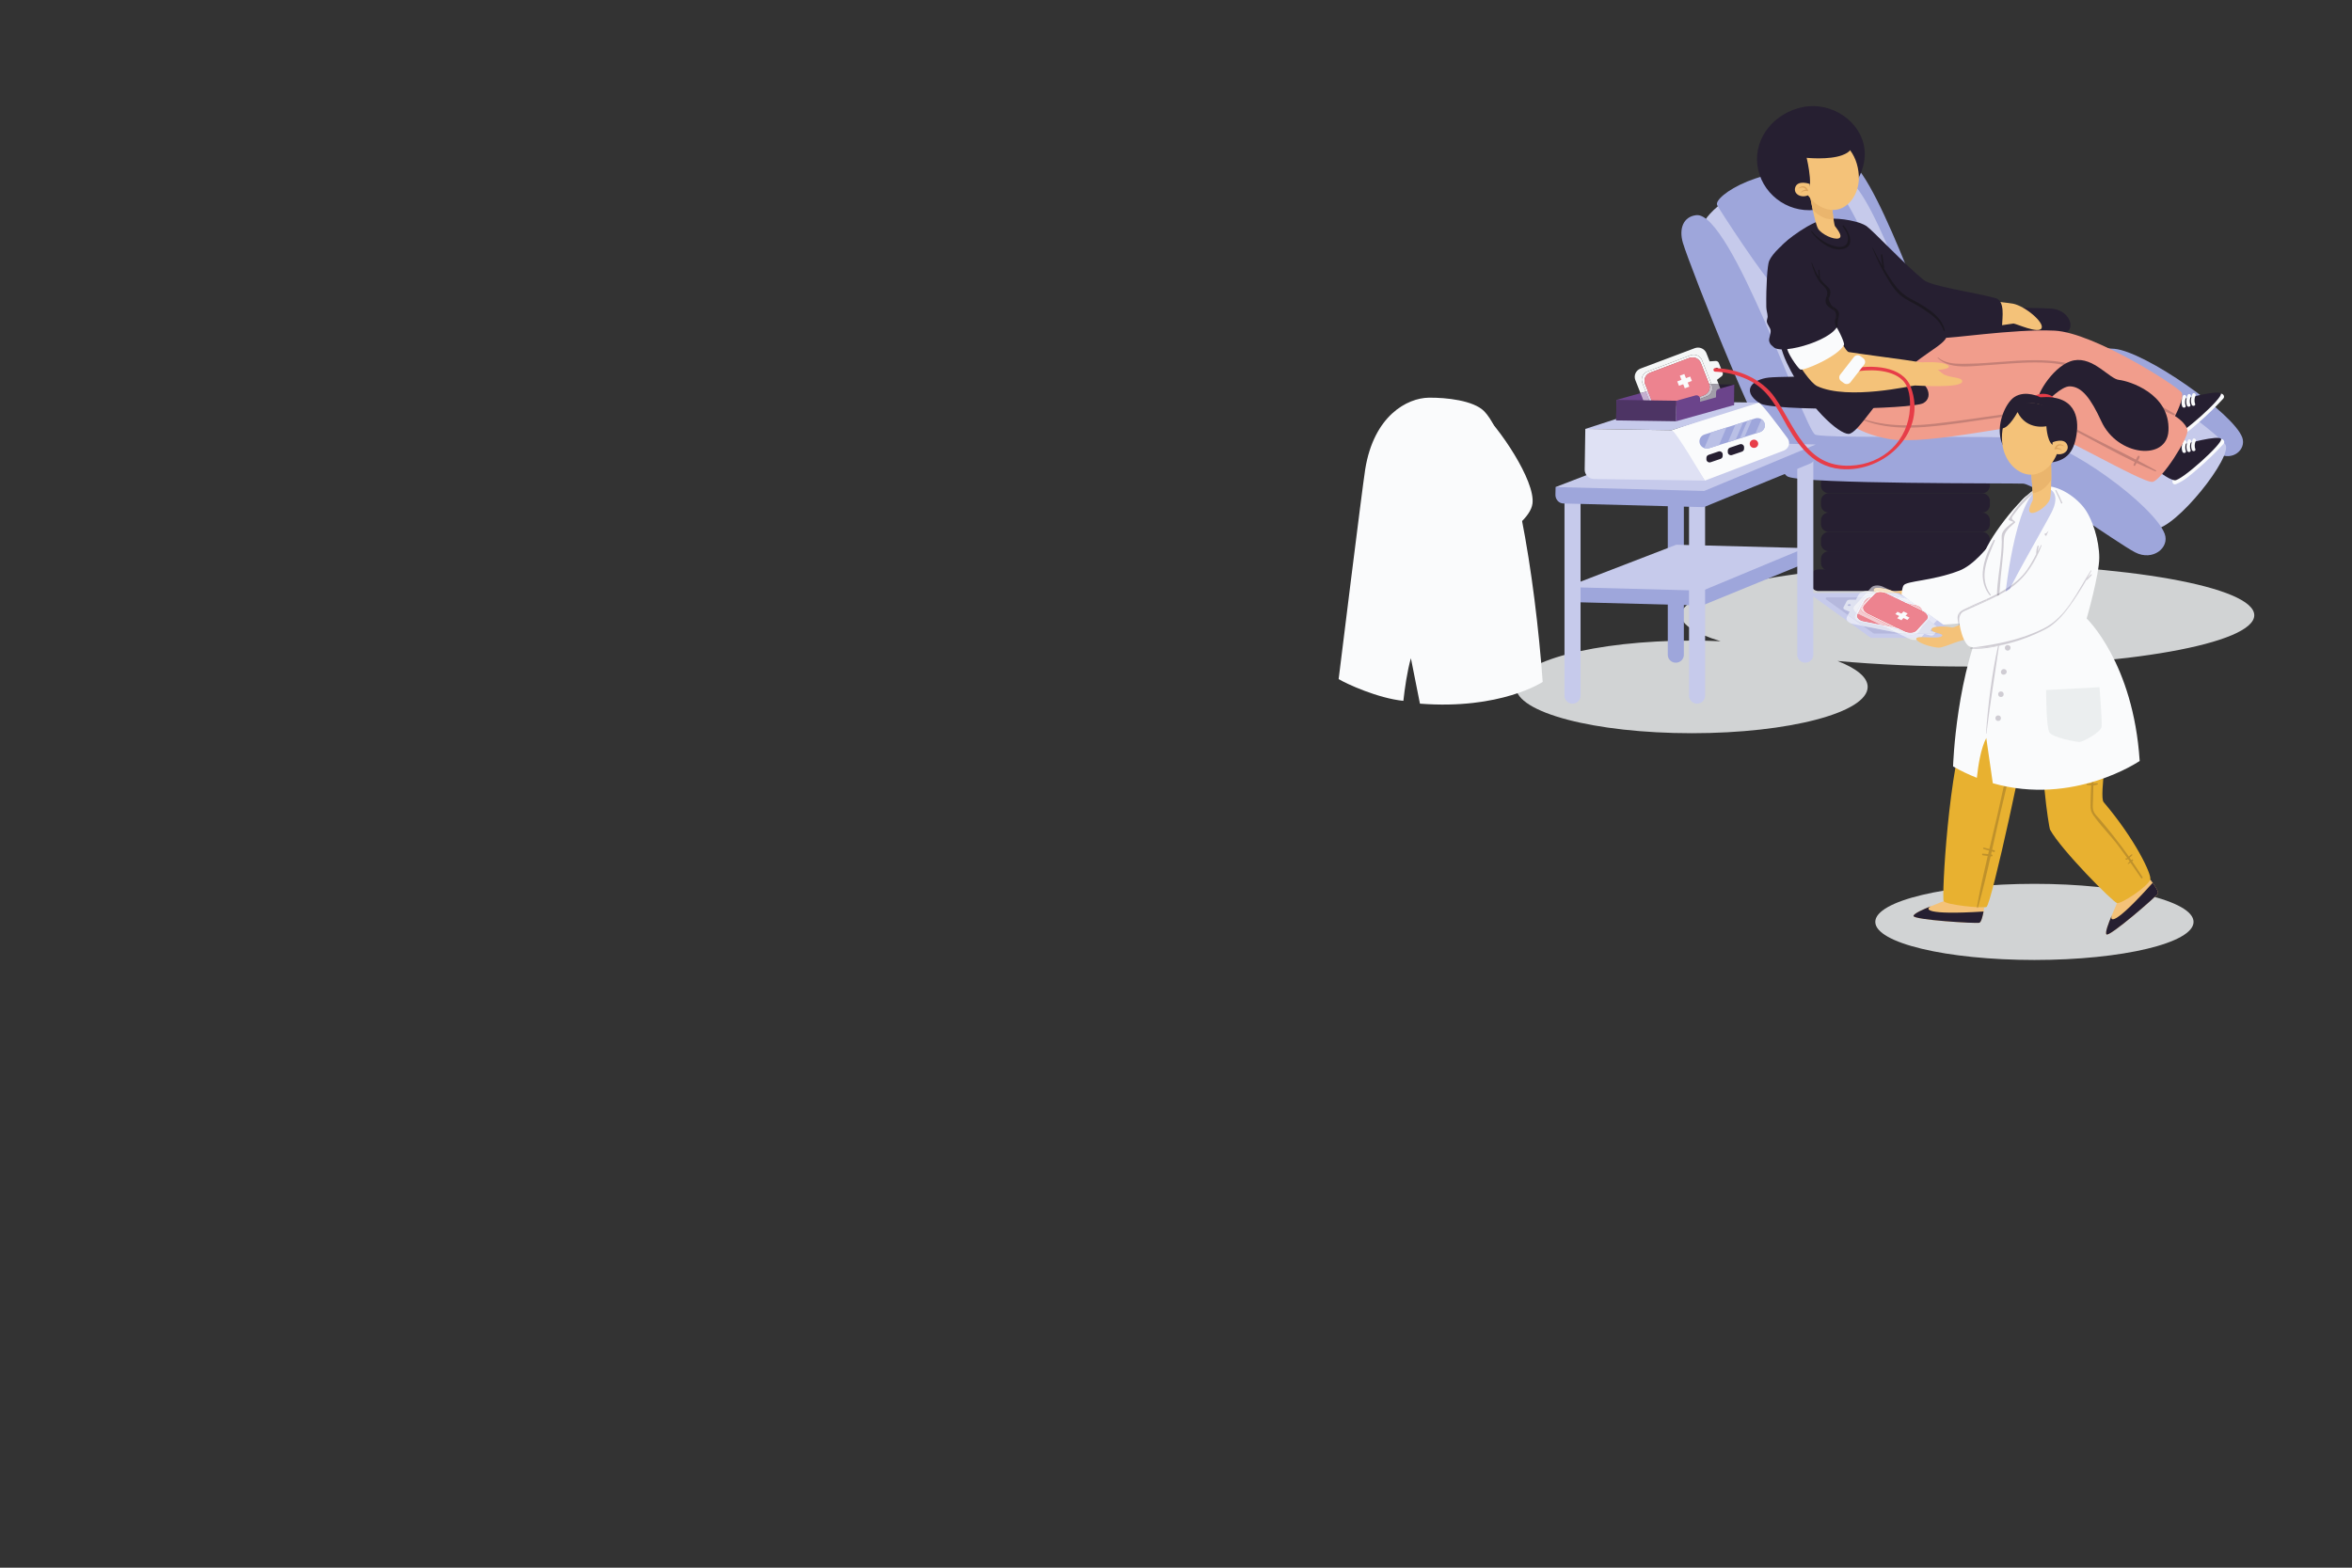 <?xml version="1.0" encoding="UTF-8" standalone="no"?>
<!-- Created with Inkscape (http://www.inkscape.org/) -->

<svg
   xmlns:dc="http://purl.org/dc/elements/1.1/"
   xmlns:cc="http://creativecommons.org/ns#"
   xmlns:rdf="http://www.w3.org/1999/02/22-rdf-syntax-ns#"
   xmlns:svg="http://www.w3.org/2000/svg"
   xmlns="http://www.w3.org/2000/svg"
   xmlns:sodipodi="http://sodipodi.sourceforge.net/DTD/sodipodi-0.dtd"
   xmlns:inkscape="http://www.inkscape.org/namespaces/inkscape"
   version="1.1"
   id="svg6298"
   xml:space="preserve"
   width="1000"
   height="666.667"
   viewBox="0 0 1000 666.667"
   sodipodi:docname="image_2.svg"
   inkscape:version="0.92.5 (2060ec1f9f, 2020-04-08)"><rect x="0" y="0" width="1000" height="666.667" fill="#333333" stroke="none"/><defs
     id="defs6302"><clipPath
       clipPathUnits="userSpaceOnUse"
       id="clipPath6508"><path
         d="m 2421.09,4018.29 v 0 c -1.72,33.52 -6.72,89.53 -6.72,89.53 l 69.23,13.86 v 0 c 0,-0.09 0.62,-21.39 0.62,-46.64 0,-3.36 -0.01,-6.79 -0.04,-10.25 v 0 c -12.66,-20.28 -33.3,-42.98 -63.09,-46.5"
         id="path6506"
         inkscape:connector-curvature="0" /></clipPath></defs><sodipodi:namedview
     pagecolor="#ffffff"
     bordercolor="#666666"
     borderopacity="1"
     objecttolerance="10"
     gridtolerance="10"
     guidetolerance="10"
     inkscape:pageopacity="0"
     inkscape:pageshadow="2"
     inkscape:window-width="1848"
     inkscape:window-height="1009"
     id="namedview6300"
     showgrid="false"
     inkscape:zoom="0.66736109"
     inkscape:cx="283.75861"
     inkscape:cy="298.42014"
     inkscape:window-x="72"
     inkscape:window-y="34"
     inkscape:window-maximized="1"
     inkscape:current-layer="g6306" /><g
     id="g6306"
     inkscape:groupmode="layer"
     inkscape:label="ink_ext_XXXXXX"
     transform="matrix(1.333,0,0,-1.333,0,666.667)"><g
       id="g7802"
       transform="matrix(0.935,0,0,0.913,269.395,78.388)"><path
         d="m 480.879,246.946 c 0,-9.9 -43.771,-17.93 -97.75,-17.93 -15.99,0 -31.08,0.71 -44.41,1.95 6.489,-2.59 10.279,-5.7 10.279,-9.059 0,-8.941 -26.859,-16.181 -60,-16.181 -33.14,0 -60,7.24 -60,16.181 0,8.929 26.86,16.179 60,16.179 3.351,0 6.631,-0.07 9.83,-0.22 -8.55,2.66 -13.449,5.77 -13.449,9.08 0,9.91 43.76,17.94 97.75,17.94 53.979,0 97.75,-8.03 97.75,-17.94"
         style="fill:#d1d3d4;fill-opacity:1;fill-rule:nonzero;stroke:none;stroke-width:0.1"
         id="path6312"
         inkscape:connector-curvature="0" /><path
         d="m 388.019,289.561 h -52.285 c -1.474,0 -2.67,1.196 -2.67,2.67 v 1.41 c 0,1.475 1.196,2.67 2.67,2.67 h 52.285 c 1.475,0 2.67,-1.195 2.67,-2.67 v -1.41 c 0,-1.474 -1.195,-2.67 -2.67,-2.67"
         style="fill:#261f31;fill-opacity:1;fill-rule:nonzero;stroke:none;stroke-width:0.1"
         id="path6314"
         inkscape:connector-curvature="0" /><path
         d="m 388.019,282.811 h -52.285 c -1.474,0 -2.67,1.196 -2.67,2.67 v 1.41 c 0,1.475 1.196,2.67 2.67,2.67 h 52.285 c 1.475,0 2.67,-1.195 2.67,-2.67 v -1.41 c 0,-1.474 -1.195,-2.67 -2.67,-2.67"
         style="fill:#261f31;fill-opacity:1;fill-rule:nonzero;stroke:none;stroke-width:0.1"
         id="path6316"
         inkscape:connector-curvature="0" /><path
         d="m 388.019,276.061 h -52.285 c -1.474,0 -2.67,1.195 -2.67,2.67 v 1.41 c 0,1.475 1.196,2.67 2.67,2.67 h 52.285 c 1.475,0 2.67,-1.195 2.67,-2.67 v -1.41 c 0,-1.475 -1.195,-2.67 -2.67,-2.67"
         style="fill:#261f31;fill-opacity:1;fill-rule:nonzero;stroke:none;stroke-width:0.1"
         id="path6318"
         inkscape:connector-curvature="0" /><path
         d="m 388.02,269.311 h -52.286 c -1.474,0 -2.67,1.195 -2.67,2.67 v 1.411 c 0,1.473 1.196,2.669 2.67,2.669 h 52.286 c 1.474,0 2.669,-1.196 2.669,-2.669 v -1.411 c 0,-1.475 -1.195,-2.67 -2.669,-2.67"
         style="fill:#261f31;fill-opacity:1;fill-rule:nonzero;stroke:none;stroke-width:0.1"
         id="path6320"
         inkscape:connector-curvature="0" /><path
         d="m 388.02,262.561 h -52.286 c -1.474,0 -2.67,1.195 -2.67,2.67 v 1.411 c 0,1.473 1.196,2.669 2.67,2.669 h 52.286 c 1.474,0 2.669,-1.196 2.669,-2.669 v -1.411 c 0,-1.475 -1.195,-2.67 -2.669,-2.67"
         style="fill:#261f31;fill-opacity:1;fill-rule:nonzero;stroke:none;stroke-width:0.1"
         id="path6322"
         inkscape:connector-curvature="0" /><path
         d="m 391.515,255.402 h -59.277 c -1.474,0 -2.669,1.195 -2.669,2.67 v 2.229 c 0,1.475 1.195,2.67 2.669,2.67 h 59.277 c 1.475,0 2.67,-1.195 2.67,-2.67 v -2.229 c 0,-1.475 -1.195,-2.67 -2.67,-2.67"
         style="fill:#261f31;fill-opacity:1;fill-rule:nonzero;stroke:none;stroke-width:0.1"
         id="path6324"
         inkscape:connector-curvature="0" /><path
         d="m 362.351,345.457 c 4.032,-2.813 50.323,-2.195 54.126,0 3.803,2.194 0.877,8.192 -4.681,8.631 -5.559,0.439 -41.253,0.585 -46.372,0 -5.12,-0.585 -9.363,-4.243 -3.073,-8.631"
         style="fill:#261f31;fill-opacity:1;fill-rule:nonzero;stroke:none;stroke-width:0.1"
         id="path6326"
         inkscape:connector-curvature="0" /><path
         d="m 340.76,406.39 c 9.693,1.249 30.121,-63.948 33.032,-65.232 1.561,-0.689 15.52,-0.684 29.742,-0.679 12.295,0.004 24.787,0.009 29.635,-0.435 10.454,-0.958 40.715,-22.562 43.625,-31.03 1.423,-4.144 -3.285,-8.358 -8.205,-5.583 -4.919,2.775 -33.743,22.784 -37.125,22.947 -3.383,0.163 -59.977,-0.182 -65.204,2.073 -5.227,2.255 -27.366,63.849 -29.19,70.579 -1.179,4.351 0.154,6.905 3.69,7.36"
         style="fill:#9ea6db;fill-opacity:1;fill-rule:nonzero;stroke:none;stroke-width:0.1"
         id="path6328"
         inkscape:connector-curvature="0" /><path
         d="m 293.735,385.28 c 1.914,3.5 20.337,22.21 48.422,13.678 8.768,-2.663 28.48,-63.339 28.48,-63.339 0,0 48.183,2.105 59.133,-0.815 10.951,-2.92 38.289,-24.128 41.21,-28.139 2.92,-4.012 -16.873,-29.615 -24.173,-29.615 -7.301,0 -41.371,27.256 -41.371,27.256 0,0 -74.367,-2.92 -79.771,2.677 -5.403,5.597 -35.823,71.175 -31.93,78.297"
         style="fill:#c6caeb;fill-opacity:1;fill-rule:nonzero;stroke:none;stroke-width:0.1"
         id="path6330"
         inkscape:connector-curvature="0" /><path
         d="m 290.504,386.745 c 11.921,1.446 37.041,-75.207 40.62,-76.694 1.919,-0.798 19.085,-0.792 36.575,-0.786 15.12,0.005 30.482,0.01 36.442,-0.504 12.856,-1.109 42.603,-23.563 46.18,-33.369 1.751,-4.798 -4.039,-9.679 -10.089,-6.465 -6.049,3.214 -34.029,23.821 -38.188,24.01 -4.159,0.189 -73.754,-0.211 -80.182,2.4 -6.428,2.611 -33.651,73.934 -35.895,81.727 -1.45,5.038 0.189,9.154 4.537,9.681"
         style="fill:#9ea6db;fill-opacity:1;fill-rule:nonzero;stroke:none;stroke-width:0.1"
         id="path6332"
         inkscape:connector-curvature="0" /><path
         d="m 297.655,390.243 c -1.521,3.043 16.338,15.286 37.256,10.923 2.833,-0.591 15.409,-25.605 16.306,-29.37 0.896,-3.765 -31.466,-11.529 -34.334,-9.557 -2.869,1.973 -18.331,26.211 -19.228,28.004"
         style="fill:#9ea6db;fill-opacity:1;fill-rule:nonzero;stroke:none;stroke-width:0.1"
         id="path6334"
         inkscape:connector-curvature="0" /><path
         d="m 468.973,308.219 c -2.245,-2.491 -4.583,-4.889 -7.056,-7.154 -2.467,-2.26 -5.175,-5.132 -8.303,-6.396 -1.174,-0.474 -0.66,-2.402 0.529,-1.921 2.884,1.166 5.203,3.392 7.518,5.418 3.086,2.699 5.977,5.599 8.72,8.645 0.856,0.95 -0.549,2.364 -1.408,1.408"
         style="fill:#fafbfc;fill-opacity:1;fill-rule:nonzero;stroke:none;stroke-width:0.1"
         id="path6336"
         inkscape:connector-curvature="0" /><path
         d="m 446.62,298.499 c 0,0 4.923,-4.234 7.173,-4.396 2.25,-0.163 16.577,13.021 15.764,14.458 -0.812,1.438 -12.312,-1.812 -12.812,-1.812 -0.5,0 -3.125,1.187 -3.125,1.187 l -7,-9.437"
         style="fill:#261f31;fill-opacity:1;fill-rule:nonzero;stroke:none;stroke-width:0.1"
         id="path6338"
         inkscape:connector-curvature="0" /><path
         d="m 456.648,307.795 c -0.514,-1.063 -0.704,-2.627 -0.258,-3.74 0.283,-0.708 1.444,-0.399 1.157,0.32 -0.326,0.814 -0.247,2.021 0.137,2.814 0.335,0.693 -0.7,1.301 -1.036,0.606"
         style="fill:#fafbfc;fill-opacity:1;fill-rule:nonzero;stroke:none;stroke-width:0.1"
         id="path6340"
         inkscape:connector-curvature="0" /><path
         d="m 458.259,308.107 c -0.515,-1.062 -0.704,-2.626 -0.259,-3.739 0.283,-0.708 1.444,-0.399 1.157,0.319 -0.326,0.814 -0.246,2.021 0.138,2.815 0.335,0.692 -0.7,1.301 -1.036,0.605"
         style="fill:#fafbfc;fill-opacity:1;fill-rule:nonzero;stroke:none;stroke-width:0.1"
         id="path6342"
         inkscape:connector-curvature="0" /><path
         d="m 459.869,308.42 c -0.515,-1.063 -0.704,-2.627 -0.259,-3.74 0.283,-0.708 1.445,-0.399 1.158,0.32 -0.327,0.814 -0.247,2.021 0.137,2.814 0.335,0.693 -0.7,1.301 -1.036,0.606"
         style="fill:#fafbfc;fill-opacity:1;fill-rule:nonzero;stroke:none;stroke-width:0.1"
         id="path6344"
         inkscape:connector-curvature="0" /><path
         d="m 468.893,324.05 c -2.244,-2.492 -4.582,-4.891 -7.054,-7.156 -2.467,-2.259 -5.175,-5.131 -8.303,-6.395 -1.174,-0.474 -0.661,-2.403 0.529,-1.921 2.884,1.165 5.202,3.391 7.518,5.417 3.086,2.7 5.976,5.6 8.72,8.646 0.855,0.95 -0.549,2.364 -1.41,1.409"
         style="fill:#fafbfc;fill-opacity:1;fill-rule:nonzero;stroke:none;stroke-width:0.1"
         id="path6346"
         inkscape:connector-curvature="0" /><path
         d="m 446.542,314.328 c 0,0 4.923,-4.233 7.173,-4.396 2.25,-0.162 16.577,13.021 15.764,14.459 -0.812,1.437 -12.312,-1.813 -12.812,-1.813 -0.5,0 -3.125,1.188 -3.125,1.188 l -7,-9.438"
         style="fill:#261f31;fill-opacity:1;fill-rule:nonzero;stroke:none;stroke-width:0.1"
         id="path6348"
         inkscape:connector-curvature="0" /><path
         d="m 456.569,323.625 c -0.514,-1.063 -0.703,-2.627 -0.259,-3.74 0.285,-0.708 1.446,-0.399 1.158,0.319 -0.325,0.814 -0.246,2.021 0.137,2.815 0.335,0.692 -0.699,1.302 -1.036,0.606"
         style="fill:#fafbfc;fill-opacity:1;fill-rule:nonzero;stroke:none;stroke-width:0.1"
         id="path6350"
         inkscape:connector-curvature="0" /><path
         d="m 458.18,323.937 c -0.514,-1.063 -0.704,-2.626 -0.259,-3.74 0.284,-0.708 1.445,-0.398 1.157,0.32 -0.325,0.814 -0.246,2.021 0.138,2.814 0.335,0.693 -0.699,1.302 -1.036,0.606"
         style="fill:#fafbfc;fill-opacity:1;fill-rule:nonzero;stroke:none;stroke-width:0.1"
         id="path6352"
         inkscape:connector-curvature="0" /><path
         d="m 459.79,324.25 c -0.514,-1.063 -0.703,-2.627 -0.258,-3.74 0.283,-0.708 1.444,-0.399 1.157,0.319 -0.326,0.814 -0.247,2.021 0.138,2.815 0.335,0.692 -0.7,1.302 -1.037,0.606"
         style="fill:#fafbfc;fill-opacity:1;fill-rule:nonzero;stroke:none;stroke-width:0.1"
         id="path6354"
         inkscape:connector-curvature="0" /><path
         d="m 353.614,376.168 c 5.66,-2.111 14.588,-14.94 19.293,-16.47 4.706,-1.529 23.631,-3.479 25.646,-3.881 4.117,-0.824 10.764,-6.53 9.764,-8.588 -1,-2.059 -8.706,1.647 -9.588,1.647 -0.882,0 -21.234,-3.883 -29.704,-1.765 -4.335,1.083 -21.587,13.882 -23.705,18.764 -2.117,4.882 -2.65,14.376 8.294,10.293"
         style="fill:#f4c279;fill-opacity:1;fill-rule:nonzero;stroke:none;stroke-width:0.1"
         id="path6356"
         inkscape:connector-curvature="0" /><path
         d="m 340.918,315.894 c 0,0 3,-5 15.167,-7.333 6.785,-1.301 19.22,0.404 29.905,2.11 8.475,1.352 15.848,2.704 18.428,2.557 5.833,-0.334 38.667,-20.5 41.833,-19.667 3.167,0.833 12.334,15.5 11.834,18.083 -0.5,2.584 -4.25,4.917 -4.25,4.917 0,0 3.166,6.167 2.333,8.083 -0.833,1.917 -29.917,21.084 -43.417,21.75 -7.032,0.348 -16.37,-0.435 -24.08,-1.218 -7.093,-0.721 -12.809,-1.441 -14.086,-1.282 -2.667,0.334 -6.667,1.667 -6.667,1.667 l -27,-29.667"
         style="fill:#f19d8c;fill-opacity:1;fill-rule:nonzero;stroke:none;stroke-width:0.1"
         id="path6358"
         inkscape:connector-curvature="0" /><path
         d="m 453.489,316.8 c -0.045,0 -0.093,0.01 -0.143,0.032 -7.131,3.225 -13.983,7.287 -20.913,10.93 -6.875,3.616 -13.371,6.707 -21.232,7.33 -1.674,0.133 -3.348,0.187 -5.021,0.187 -5.699,0 -11.393,-0.635 -17.078,-0.991 -2.105,-0.132 -4.537,-0.407 -6.953,-0.407 -3.457,0 -6.879,0.563 -9.257,2.913 -0.093,0.092 -0.006,0.217 0.095,0.217 0.029,0 0.059,-0.01 0.087,-0.034 2.159,-1.894 5.169,-2.176 8.04,-2.176 0.891,0 1.77,0.027 2.605,0.042 3.594,0.063 7.18,0.359 10.763,0.641 3.84,0.301 7.706,0.592 11.565,0.592 2.946,0 5.887,-0.169 8.808,-0.633 6.869,-1.092 12.738,-4.314 18.817,-7.509 6.639,-3.489 13.568,-6.69 19.986,-10.569 0.3,-0.181 0.116,-0.565 -0.169,-0.565"
         style="fill:#c58076;fill-opacity:1;fill-rule:nonzero;stroke:none;stroke-width:0.1"
         id="path6360"
         inkscape:connector-curvature="0" /><path
         d="m 447.204,297.208 c -0.029,0 -0.06,0.006 -0.091,0.019 -2.141,0.921 -4.263,1.908 -6.371,2.937 -0.162,-0.298 -0.32,-0.597 -0.492,-0.887 -0.046,-0.102 -0.139,-0.147 -0.237,-0.147 -0.198,0 -0.414,0.183 -0.298,0.454 0.123,0.288 0.249,0.592 0.379,0.899 -6.411,3.162 -12.686,6.713 -18.918,10.109 -0.268,0.145 -0.536,0.294 -0.804,0.445 0.028,0.267 0.051,0.536 0.068,0.805 0.368,-0.208 0.737,-0.414 1.107,-0.616 6.235,-3.415 12.645,-6.556 18.933,-9.891 0.218,0.447 0.455,0.88 0.744,1.248 0.059,0.076 0.135,0.108 0.212,0.108 0.201,0 0.41,-0.218 0.349,-0.435 -0.128,-0.455 -0.374,-0.877 -0.601,-1.293 2.062,-1.101 4.112,-2.223 6.134,-3.385 0.203,-0.117 0.075,-0.37 -0.114,-0.37 m -84.409,15.288 c -5.167,0 -10.29,0.655 -15.112,2.536 0.091,0.116 0.183,0.233 0.275,0.352 4.672,-1.529 9.536,-2.082 14.434,-2.082 3.17,0 6.355,0.232 9.509,0.581 7.747,0.858 15.444,2.134 23.163,3.216 -0.098,-0.278 -0.189,-0.561 -0.275,-0.848 -0.197,-0.03 -0.393,-0.058 -0.589,-0.087 -8.56,-1.234 -17.141,-2.768 -25.769,-3.437 -1.877,-0.145 -3.759,-0.231 -5.636,-0.231"
         style="fill:#c58076;fill-opacity:1;fill-rule:nonzero;stroke:none;stroke-width:0.1"
         id="path6362"
         inkscape:connector-curvature="0" /><path
         d="m 335.218,385.473 c -5.123,-0.432 -14.758,-7.912 -15.508,-9.537 -0.75,-1.625 -5.483,-25.3 1.708,-40.792 7.292,-15.708 17.792,-24.833 21.042,-24.833 3.25,0 10.276,13.191 19.25,21.875 7.75,7.5 15.75,10.125 14.062,13.563 -0.131,0.266 19.02,0.01 19.076,2.544 0.055,2.473 1.107,8.556 -2.268,9.473 -7.946,2.158 -21.75,4.055 -24.535,6.375 -6.218,5.179 -17.335,17.295 -19.46,18.795 -2.125,1.5 -8.486,2.949 -13.367,2.537"
         style="fill:#261f31;fill-opacity:1;fill-rule:nonzero;stroke:none;stroke-width:0.1"
         id="path6364"
         inkscape:connector-curvature="0" /><path
         d="m 347.906,409.847 c 1.11,-9.683 -7.277,-20.147 -16.963,-21.257 -9.686,-1.111 -18.467,6.085 -19.577,15.768 -1.109,9.683 5.981,18.199 15.531,20.158 9.754,2 19.9,-4.985 21.009,-14.669"
         style="fill:#261f31;fill-opacity:1;fill-rule:nonzero;stroke:none;stroke-width:0.1"
         id="path6366"
         inkscape:connector-curvature="0" /><path
         d="m 339.135,378.641 c -1.72,-0.6 -5.85,1.44 -7.01,3.3 -0.57,0.91 -1.29,3.89 -1.87,6.68 -0.6,2.89 -1.06,5.59 -1.06,5.59 h 7.06 c 0,0 0.61,-5.59 1.099,-8.91 0.191,-1.27 0.361,-2.2 0.481,-2.38 0.42,-0.65 3.019,-3.67 1.3,-4.28"
         style="fill:#f4c279;fill-opacity:1;fill-rule:nonzero;stroke:none;stroke-width:0.1"
         id="path6368"
         inkscape:connector-curvature="0" /><path
         d="m 336.821,385.28 c -2.75,0 -5.025,1.706 -6.566,3.341 v 0 c -0.6,2.89 -1.06,5.59 -1.06,5.59 h 7.06 c 0,0 0.61,-5.59 1.099,-8.91 -0.179,-0.014 -0.357,-0.021 -0.533,-0.021"
         style="fill:#eab56d;fill-opacity:1;fill-rule:nonzero;stroke:none;stroke-width:0.1"
         id="path6370"
         inkscape:connector-curvature="0" /><path
         d="m 345.976,400.633 c 0.328,-5.767 -2.894,-10.947 -7.259,-11.908 -4.366,-0.962 -9.455,2.389 -11.58,7.76 -2.755,6.977 -1.212,14.991 6.21,16.625 7.432,1.637 12.198,-4.988 12.629,-12.477"
         style="fill:#f4c279;fill-opacity:1;fill-rule:nonzero;stroke:none;stroke-width:0.1"
         id="path6372"
         inkscape:connector-curvature="0" /><path
         d="m 326.918,395.014 c -0.996,0.529 -2.332,9.803 -2.15,12.127 0.486,6.22 12.586,10 15.812,7.5 1.955,-1.516 5.528,-4.76 -0.308,-6.955 -4.54,-1.707 -12.087,-0.908 -12.087,-0.908 0,0 3.321,-14.205 -1.267,-11.764"
         style="fill:#261f31;fill-opacity:1;fill-rule:nonzero;stroke:none;stroke-width:0.1"
         id="path6374"
         inkscape:connector-curvature="0" /><path
         d="m 329.226,397.657 c 0,0 -4.026,1.497 -4.92,-1.151 -0.895,-2.647 2.776,-4.335 5.321,-2.199 l -0.401,3.35"
         style="fill:#f4c279;fill-opacity:1;fill-rule:nonzero;stroke:none;stroke-width:0.1"
         id="path6376"
         inkscape:connector-curvature="0" /><path
         d="m 325.254,395.94 c 0.205,0.255 0.463,0.471 0.759,0.634 0.296,0.154 0.64,0.278 1.012,0.257 0.371,-0.014 0.741,-0.188 1,-0.442 0.27,-0.249 0.446,-0.56 0.584,-0.868 l 0.176,-0.39 -0.424,0.054 c -0.387,0.049 -0.824,0.044 -1.21,-0.064 -0.194,-0.06 -0.37,-0.157 -0.534,-0.281 -0.164,-0.13 -0.273,-0.314 -0.38,-0.513 0.028,0.449 0.352,0.896 0.795,1.089 0.439,0.211 0.906,0.275 1.393,0.24 l -0.247,-0.335 c -0.263,0.54 -0.654,0.996 -1.196,1.077 -0.548,0.095 -1.167,-0.152 -1.728,-0.458"
         style="fill:#dca45d;fill-opacity:1;fill-rule:nonzero;stroke:none;stroke-width:0.1"
         id="path6378"
         inkscape:connector-curvature="0" /><path
         d="m 312.067,321.072 c 4.166,-2.906 52.008,-2.268 55.939,0 3.93,2.268 0.907,8.467 -4.838,8.92 -5.745,0.454 -42.634,0.605 -47.926,0 -5.291,-0.605 -9.676,-4.384 -3.175,-8.92"
         style="fill:#261f31;fill-opacity:1;fill-rule:nonzero;stroke:none;stroke-width:0.1"
         id="path6380"
         inkscape:connector-curvature="0" /><path
         d="m 330.674,361.672 c 3.636,-5.11 9.743,-22.414 11.908,-22.77 5.391,-0.888 20.51,-2.853 22.734,-3.298 1.002,-0.201 5.065,-0.477 8.963,-4.006 2.088,-1.891 6.972,-1.234 6.972,-2.922 0,-2.528 -15.182,-1.45 -16.156,-1.45 -0.975,0 -22.646,-5.262 -33.295,-0.24 -4.463,2.105 -15.22,22.986 -16.629,27.757 -2.685,9.094 8.021,17.437 15.503,6.929"
         style="fill:#f4c279;fill-opacity:1;fill-rule:nonzero;stroke:none;stroke-width:0.1"
         id="path6382"
         inkscape:connector-curvature="0" /><path
         d="m 365.849,335.239 c 0,0 4.611,0.325 7.274,0 2.663,-0.325 4.091,-1.188 3.421,-1.739 -1.364,-1.123 -8.747,-0.989 -8.747,-0.989 l -1.948,2.728"
         style="fill:#f4c279;fill-opacity:1;fill-rule:nonzero;stroke:none;stroke-width:0.1"
         id="path6384"
         inkscape:connector-curvature="0" /><path
         d="m 321.585,340.374 c -0.453,-1.02 3.418,-6.971 4.437,-7.563 1.02,-0.592 12.989,4.585 14.896,8.625 0.354,0.75 -2.598,6.876 -3.271,7.063 -2.25,0.625 -15.312,-6.438 -16.062,-8.125"
         style="fill:#fafbfc;fill-opacity:1;fill-rule:nonzero;stroke:none;stroke-width:0.1"
         id="path6386"
         inkscape:connector-curvature="0" /><path
         d="m 323.393,379.202 c -2.886,-2.149 -6.793,-5.624 -7.995,-8.427 -0.624,-1.456 -1.086,-8.864 -0.983,-16.073 0.019,-1.327 0.402,-2.083 0.462,-3.358 0.018,-0.366 -0.31,-1.292 -0.289,-1.65 0.071,-1.234 1.187,-2.128 1.304,-3.215 0.141,-1.3 -0.706,-2.753 -0.491,-3.725 0.283,-1.286 1.062,-1.649 1.491,-2.103 2.869,-3.028 22.445,3.024 22.023,8.631 -0.422,5.607 -15.522,29.92 -15.522,29.92"
         style="fill:#261f31;fill-opacity:1;fill-rule:nonzero;stroke:none;stroke-width:0.1"
         id="path6388"
         inkscape:connector-curvature="0" /><path
         d="m 375.062,346.291 c -0.078,0 -0.153,0.044 -0.184,0.145 -1.103,3.661 -4.335,5.709 -7.334,7.763 -2.436,1.668 -5.452,2.802 -7.632,4.784 -2.184,1.986 -3.726,4.867 -5.165,7.402 -1.62,2.856 -2.943,5.854 -4.14,8.909 l 0.136,0.057 c 0.991,-2.133 2.084,-4.217 3.244,-6.264 l -0.007,0.039 c -0.069,0.427 -0.128,0.856 -0.187,1.284 -0.113,0.825 -0.217,1.641 -0.256,2.473 -0.007,0.142 0.115,0.222 0.233,0.222 0.095,0 0.188,-0.051 0.211,-0.161 0.224,-1.056 0.346,-2.122 0.462,-3.195 0.046,-0.421 0.267,-1.188 0.131,-1.693 0.406,-0.696 0.818,-1.39 1.241,-2.077 2.147,-3.488 4.143,-6.456 7.819,-8.449 4.233,-2.295 10.672,-5.75 11.636,-10.986 0.028,-0.153 -0.092,-0.253 -0.208,-0.253"
         style="fill:#1c1821;fill-opacity:1;fill-rule:nonzero;stroke:none;stroke-width:0.1"
         id="path6390"
         inkscape:connector-curvature="0" /><path
         d="m 338.527,347.441 c -0.017,0 -0.033,0.002 -0.05,0.006 -0.015,0.024 -0.029,0.049 -0.044,0.072 0.133,0.221 0.241,0.444 0.321,0.666 0.015,-0.127 0.035,-0.26 0.06,-0.398 0.035,-0.188 -0.129,-0.346 -0.287,-0.346 m 0.3,2.454 c -0.119,0.592 -0.341,1.315 -0.647,2.141 -0.036,0.661 -0.201,0.994 -0.502,1.267 -0.216,0.519 -0.457,1.066 -0.718,1.637 0.141,-0.109 0.316,-0.226 0.554,-0.389 0.463,-0.318 0.984,-0.642 1.303,-1.118 0.363,-0.539 0.441,-1.066 0.361,-1.704 -0.091,-0.712 -0.246,-1.269 -0.351,-1.834 m -3.091,7.605 c -0.201,0.404 -0.407,0.813 -0.62,1.229 0.155,0.478 0.224,0.974 -0.046,1.664 -0.49,1.256 -1.583,1.893 -2.403,2.949 -0.529,0.965 -1.068,1.934 -1.607,2.889 -0.502,1.218 -0.875,2.496 -1.239,3.756 -0.021,0.073 0.035,0.119 0.093,0.119 0.038,0 0.078,-0.021 0.095,-0.068 0.69,-1.879 1.393,-3.433 2.33,-4.864 -0.069,0.769 -0.137,1.536 -0.206,2.304 -0.013,0.142 0.095,0.214 0.208,0.214 0.112,0 0.229,-0.071 0.237,-0.214 0.054,-0.966 0.106,-1.932 0.16,-2.899 0.67,-0.93 1.46,-1.815 2.445,-2.713 1.101,-1.004 1.343,-1.82 0.909,-3.263 -0.183,-0.606 -0.328,-0.85 -0.356,-1.103"
         style="fill:#1c1821;fill-opacity:1;fill-rule:nonzero;stroke:none;stroke-width:0.1"
         id="path6392"
         inkscape:connector-curvature="0" /><path
         d="m 338.477,347.447 c -0.024,0.006 -0.048,0.015 -0.069,0.03 0.008,0.014 0.017,0.028 0.025,0.042 0.015,-0.023 0.029,-0.048 0.044,-0.072"
         style="fill:#a19da8;fill-opacity:1;fill-rule:nonzero;stroke:none;stroke-width:0.1"
         id="path6394"
         inkscape:connector-curvature="0" /><path
         d="m 338.408,347.477 c -0.034,0.022 -0.064,0.056 -0.087,0.102 -0.38,0.756 -0.555,1.428 -0.479,2.282 0.04,0.453 0.303,0.925 0.329,1.366 0.018,0.316 0.021,0.582 0.009,0.809 0.306,-0.826 0.528,-1.549 0.647,-2.141 -0.097,-0.521 -0.152,-1.049 -0.073,-1.71 -0.08,-0.222 -0.188,-0.445 -0.321,-0.666 -0.008,-0.014 -0.017,-0.028 -0.025,-0.042 m -0.73,5.826 c -0.258,0.234 -0.616,0.424 -1.078,0.739 -1.056,0.717 -1.986,1.396 -1.973,2.793 0.007,0.795 0.307,1.331 0.489,1.894 0.213,-0.416 0.419,-0.825 0.62,-1.229 -0.03,-0.267 0.069,-0.544 0.389,-1.266 0.35,-0.793 0.486,-1.021 0.835,-1.294 0.261,-0.571 0.502,-1.118 0.718,-1.637 m -5.011,10.039 c -0.03,0.038 -0.06,0.078 -0.089,0.118 -0.63,0.858 -1.115,1.795 -1.518,2.771 0.539,-0.955 1.078,-1.924 1.607,-2.889"
         style="fill:#1c1821;fill-opacity:1;fill-rule:nonzero;stroke:none;stroke-width:0.1"
         id="path6396"
         inkscape:connector-curvature="0" /><path
         d="m 339.281,374.776 c -3.75,10e-4 -7.57,3.356 -9.514,6.12 -0.075,0.107 0.035,0.231 0.141,0.231 0.035,0 0.07,-0.014 0.098,-0.046 1.745,-2.063 3.936,-3.731 6.446,-4.744 0.893,-0.361 2.028,-0.687 3.06,-0.687 1.466,0 2.725,0.656 2.794,2.796 0.054,1.705 -0.957,3.013 -1.849,4.379 -0.108,0.166 0.056,0.356 0.217,0.356 0.054,0 0.108,-0.022 0.151,-0.072 1.859,-2.19 4.093,-7.304 -0.348,-8.213 -0.396,-0.081 -0.795,-0.12 -1.196,-0.12"
         style="fill:#1c1821;fill-opacity:1;fill-rule:nonzero;stroke:none;stroke-width:0.1"
         id="path6398"
         inkscape:connector-curvature="0" /><path
         d="m 283.55,230.366 v 0 c -1.514,0 -2.741,1.227 -2.741,2.741 v 69.516 c 0,1.513 1.227,2.741 2.741,2.741 1.513,0 2.74,-1.228 2.74,-2.741 v -69.516 c 0,-1.514 -1.227,-2.741 -2.74,-2.741"
         style="fill:#9ea6db;fill-opacity:1;fill-rule:nonzero;stroke:none;stroke-width:0.1"
         id="path6400"
         inkscape:connector-curvature="0" /><path
         d="m 246.236,256.787 -0.054,-2.432 c -0.035,-1.524 1.066,-2.789 2.458,-2.827 l 43.436,-1.172 c 0.33,-0.009 0.657,0.052 0.965,0.182 l 32.837,13.787 c 0.954,0.401 1.593,1.392 1.618,2.509 l 0.08,3.574 -81.34,-13.621"
         style="fill:#9ea6db;fill-opacity:1;fill-rule:nonzero;stroke:none;stroke-width:0.1"
         id="path6402"
         inkscape:connector-curvature="0" /><path
         d="m 246.236,256.787 46.456,-1.253 34.884,14.874 -43.84,1.183 -37.5,-14.804"
         style="fill:#c6caeb;fill-opacity:1;fill-rule:nonzero;stroke:none;stroke-width:0.1"
         id="path6404"
         inkscape:connector-curvature="0" /><path
         d="m 248.315,216.061 v 0 c -1.513,0 -2.741,1.227 -2.741,2.741 v 69.516 c 0,1.513 1.228,2.74 2.741,2.74 1.514,0 2.741,-1.227 2.741,-2.74 v -69.516 c 0,-1.514 -1.227,-2.741 -2.741,-2.741"
         style="fill:#c6caeb;fill-opacity:1;fill-rule:nonzero;stroke:none;stroke-width:0.1"
         id="path6406"
         inkscape:connector-curvature="0" /><path
         d="m 290.798,216.061 v 0 c -1.514,0 -2.74,1.227 -2.74,2.741 v 69.516 c 0,1.513 1.226,2.74 2.74,2.74 1.513,0 2.74,-1.227 2.74,-2.74 v -69.516 c 0,-1.514 -1.227,-2.741 -2.74,-2.741"
         style="fill:#c6caeb;fill-opacity:1;fill-rule:nonzero;stroke:none;stroke-width:0.1"
         id="path6408"
         inkscape:connector-curvature="0" /><path
         d="m 327.721,230.366 v 0 c -1.514,0 -2.741,1.227 -2.741,2.741 v 69.516 c 0,1.513 1.227,2.741 2.741,2.741 1.513,0 2.74,-1.228 2.74,-2.741 v -69.516 c 0,-1.514 -1.227,-2.741 -2.74,-2.741"
         style="fill:#c6caeb;fill-opacity:1;fill-rule:nonzero;stroke:none;stroke-width:0.1"
         id="path6410"
         inkscape:connector-curvature="0" /><path
         d="m 242.538,291.745 -0.06,-2.655 c -0.037,-1.663 1.164,-3.043 2.683,-3.084 l 47.392,-1.279 c 0.359,-0.009 0.716,0.058 1.052,0.199 l 35.827,15.043 c 1.041,0.436 1.737,1.518 1.764,2.737 l 0.088,3.9 -88.746,-14.861"
         style="fill:#9ea6db;fill-opacity:1;fill-rule:nonzero;stroke:none;stroke-width:0.1"
         id="path6412"
         inkscape:connector-curvature="0" /><path
         d="m 242.538,291.745 50.686,-1.368 38.06,16.229 -47.832,1.29 -40.914,-16.151"
         style="fill:#c6caeb;fill-opacity:1;fill-rule:nonzero;stroke:none;stroke-width:0.1"
         id="path6414"
         inkscape:connector-curvature="0" /><path
         d="m 293.45,293.99 26.938,10.497 c 1.727,0.674 2.358,2.795 1.277,4.301 -3.149,4.389 -8.805,12.116 -9.798,12.43 -1.389,0.439 -29.74,-9.607 -29.74,-9.607 l 11.323,-17.621"
         style="fill:#fafbfc;fill-opacity:1;fill-rule:nonzero;stroke:none;stroke-width:0.1"
         id="path6416"
         inkscape:connector-curvature="0" /><path
         d="m 282.127,311.611 -29.451,0.441 29.043,9.629 30.149,-0.451 -29.741,-9.619"
         style="fill:#c6caeb;fill-opacity:1;fill-rule:nonzero;stroke:none;stroke-width:0.1"
         id="path6418"
         inkscape:connector-curvature="0" /><path
         d="m 293.45,293.99 -37.798,0.566 c -1.788,0.027 -3.216,1.499 -3.189,3.287 l 0.213,14.209 c 0,0 28.194,-0.422 29.451,-0.441 1.256,-0.018 11.323,-17.621 11.323,-17.621"
         style="fill:#dfe1f4;fill-opacity:1;fill-rule:nonzero;stroke:none;stroke-width:0.1"
         id="path6420"
         inkscape:connector-curvature="0" /><path
         d="m 313.939,313.279 c -0.015,-1.072 -0.722,-2.021 -1.744,-2.364 l -1.514,-0.49 -3.693,-1.196 -1.593,-0.524 -1.426,-0.459 -2.649,-0.864 -3.042,-0.982 -3.366,-1.089 c -0.572,-0.182 -1.153,-0.162 -1.652,0.035 -0.956,0.35 -1.668,1.276 -1.652,2.393 0.017,1.083 0.712,2.033 1.744,2.364 l 2.178,0.704 5.298,1.73 3.052,0.982 2.649,0.866 1.414,0.458 1.616,0.524 1.078,0.352 c 0.752,0.246 1.52,0.111 2.129,-0.277 0.708,-0.447 1.187,-1.236 1.173,-2.163"
         style="fill:#9ea6db;fill-opacity:1;fill-rule:nonzero;stroke:none;stroke-width:0.1"
         id="path6422"
         inkscape:connector-curvature="0" /><path
         d="m 298.806,301.588 -3.378,-1.179 c -0.714,-0.248 -1.458,0.288 -1.447,1.044 l 0.007,0.521 c 0.008,0.457 0.299,0.861 0.731,1.012 l 3.379,1.178 c 0.713,0.249 1.457,-0.288 1.446,-1.044 l -0.008,-0.521 c -0.007,-0.457 -0.299,-0.861 -0.73,-1.011"
         style="fill:#261f31;fill-opacity:1;fill-rule:nonzero;stroke:none;stroke-width:0.1"
         id="path6424"
         inkscape:connector-curvature="0" /><path
         d="m 306.103,304.106 -3.378,-1.179 c -0.714,-0.248 -1.458,0.289 -1.447,1.044 l 0.008,0.521 c 0.007,0.457 0.298,0.861 0.73,1.012 l 3.378,1.178 c 0.714,0.249 1.458,-0.288 1.447,-1.044 l -0.008,-0.521 c -0.007,-0.457 -0.298,-0.861 -0.73,-1.011"
         style="fill:#261f31;fill-opacity:1;fill-rule:nonzero;stroke:none;stroke-width:0.1"
         id="path6426"
         inkscape:connector-curvature="0" /><path
         d="m 311.652,306.842 c -0.011,-0.797 -0.667,-1.433 -1.464,-1.421 -0.796,0.012 -1.432,0.667 -1.42,1.464 0.011,0.796 0.667,1.432 1.463,1.42 0.797,-0.012 1.433,-0.667 1.421,-1.463"
         style="fill:#e73d48;fill-opacity:1;fill-rule:nonzero;stroke:none;stroke-width:0.1"
         id="path6428"
         inkscape:connector-curvature="0" /><path
         d="m 294.12,305.186 c -0.301,0 -0.593,0.055 -0.86,0.16 l 2.27,5.461 5.298,1.73 -2.55,-6.137 -3.366,-1.089 c -0.265,-0.084 -0.532,-0.125 -0.792,-0.125"
         style="fill:#bac0e6;fill-opacity:1;fill-rule:nonzero;stroke:none;stroke-width:0.1"
         id="path6430"
         inkscape:connector-curvature="0" /><path
         d="m 301.32,307.382 2.56,6.137 2.649,0.866 -2.56,-6.139 -2.649,-0.864"
         style="fill:#bac0e6;fill-opacity:1;fill-rule:nonzero;stroke:none;stroke-width:0.1"
         id="path6432"
         inkscape:connector-curvature="0" /><path
         d="m 310.681,310.425 2.085,5.017 c 0.697,-0.44 1.172,-1.211 1.174,-2.119 0,-0.015 0,-0.029 -10e-4,-0.044 -0.015,-1.072 -0.722,-2.021 -1.744,-2.364 l -1.514,-0.49"
         style="fill:#bac0e6;fill-opacity:1;fill-rule:nonzero;stroke:none;stroke-width:0.1"
         id="path6434"
         inkscape:connector-curvature="0" /><path
         d="m 305.395,308.705 2.548,6.138 1.616,0.524 -2.571,-6.138 -1.593,-0.524"
         style="fill:#bac0e6;fill-opacity:1;fill-rule:nonzero;stroke:none;stroke-width:0.1"
         id="path6436"
         inkscape:connector-curvature="0" /><path
         d="m 303.395,320.381 -20.454,0.307 0.108,7.171 20.454,-0.306 -0.108,-7.172"
         style="fill:#261f31;fill-opacity:1;fill-rule:nonzero;stroke:none;stroke-width:0.1"
         id="path6438"
         inkscape:connector-curvature="0" /><path
         d="m 282.941,320.688 -19.747,-5.655 0.108,7.171 19.747,5.655 -0.108,-7.171"
         style="fill:#6b448b;fill-opacity:1;fill-rule:nonzero;stroke:none;stroke-width:0.1"
         id="path6440"
         inkscape:connector-curvature="0" /><path
         d="m 277.233,315.212 c -1.246,0 -2.425,0.753 -2.899,1.984 l -0.356,0.925 1.961,0.561 c 0.582,-0.715 1.46,-1.131 2.378,-1.131 0.366,0 0.739,0.067 1.101,0.206 l 7.455,2.872 4.81,-0.072 -13.332,-5.136 c -0.368,-0.142 -0.746,-0.209 -1.118,-0.209"
         style="fill:#e5e7f6;fill-opacity:1;fill-rule:nonzero;stroke:none;stroke-width:0.1"
         id="path6442"
         inkscape:connector-curvature="0" /><path
         d="m 271.5,324.552 -1.766,4.584 c -0.616,1.598 0.19,3.396 1.788,4.012 l 18.474,7.116 c 0.366,0.141 0.743,0.208 1.114,0.208 1.244,0 2.419,-0.755 2.893,-1.987 l 1.089,-2.827 2.02,0.138 c 0.028,0.002 0.055,0.003 0.082,0.003 0.455,0 0.87,-0.274 1.034,-0.702 l 1.301,-3.375 c 0.175,-0.454 0.029,-0.977 -0.355,-1.277 l -1.591,-1.253 0.601,-1.56 -2.457,0.037 -3.218,8.354 c -0.469,1.217 -1.63,1.964 -2.86,1.964 -0.367,0 -0.739,-0.066 -1.101,-0.206 l -14.667,-5.65 c -1.579,-0.608 -2.366,-2.382 -1.758,-3.961 l 1.193,-3.098 -1.816,-0.52 m 26.015,8.885 c -0.065,0 -0.132,-0.012 -0.196,-0.037 -0.284,-0.109 -0.428,-0.436 -0.32,-0.72 0.085,-0.22 0.3,-0.356 0.525,-0.356 0.065,0 0.132,0.011 0.196,0.036 0.283,0.109 0.428,0.437 0.319,0.721 -0.085,0.219 -0.3,0.356 -0.524,0.356"
         style="fill:#f5f7f7;fill-opacity:1;fill-rule:nonzero;stroke:none;stroke-width:0.1"
         id="path6444"
         inkscape:connector-curvature="0" /><path
         d="m 291.683,320.557 -4.81,0.072 7.212,2.778 c 1.579,0.608 2.366,2.382 1.758,3.961 l -0.116,0.301 2.457,-0.037 0.418,-1.087 c 0.617,-1.598 -0.18,-3.392 -1.778,-4.008 l -5.141,-1.98"
         style="fill:#a19da9;fill-opacity:1;fill-rule:nonzero;stroke:none;stroke-width:0.1"
         id="path6446"
         inkscape:connector-curvature="0" /><path
         d="m 273.978,318.121 -2.478,6.431 1.816,0.52 2.141,-5.557 c 0.119,-0.31 0.283,-0.589 0.482,-0.833 l -1.961,-0.561"
         style="fill:#c4afcf;fill-opacity:1;fill-rule:nonzero;stroke:none;stroke-width:0.1"
         id="path6448"
         inkscape:connector-curvature="0" /><path
         d="m 275.883,320.464 -2.808,7.288 c -0.608,1.579 0.179,3.353 1.758,3.961 l 13.289,5.119 c 1.579,0.609 3.353,-0.178 3.961,-1.758 l 2.808,-7.288 c 0.608,-1.58 -0.179,-3.353 -1.758,-3.961 l -13.289,-5.119 c -1.579,-0.609 -3.353,0.178 -3.961,1.758"
         style="fill:#e73d48;fill-opacity:1;fill-rule:nonzero;stroke:none;stroke-width:0.1"
         id="path6450"
         inkscape:connector-curvature="0" /><path
         d="m 278.317,317.551 c -0.918,0 -1.796,0.416 -2.378,1.131 l 1.121,0.322 c 0.496,-0.325 1.081,-0.504 1.683,-0.504 0.366,0 0.739,0.066 1.101,0.206 l 5.068,1.952 1.961,-0.029 -7.455,-2.872 c -0.362,-0.139 -0.735,-0.206 -1.101,-0.206"
         style="fill:#edeff8;fill-opacity:1;fill-rule:nonzero;stroke:none;stroke-width:0.1"
         id="path6452"
         inkscape:connector-curvature="0" /><path
         d="m 273.316,325.072 -1.193,3.098 c -0.608,1.579 0.179,3.353 1.758,3.961 l 14.667,5.65 c 0.362,0.14 0.734,0.206 1.101,0.206 1.23,0 2.391,-0.747 2.86,-1.964 l 3.218,-8.354 -0.798,0.012 c -0.012,0.035 -0.025,0.07 -0.038,0.105 l -2.808,7.288 c -0.469,1.217 -1.63,1.964 -2.86,1.964 -0.366,0 -0.739,-0.066 -1.101,-0.206 l -13.289,-5.119 c -1.579,-0.608 -2.366,-2.382 -1.758,-3.961 l 0.954,-2.476 -0.713,-0.204"
         style="fill:#f6f8f9;fill-opacity:1;fill-rule:nonzero;stroke:none;stroke-width:0.1"
         id="path6454"
         inkscape:connector-curvature="0" /><path
         d="m 286.873,320.629 -1.961,0.029 8.221,3.167 c 1.544,0.595 2.331,2.303 1.796,3.856 l 0.798,-0.012 0.116,-0.301 c 0.608,-1.579 -0.179,-3.353 -1.758,-3.961 l -7.212,-2.778"
         style="fill:#c6c2ca;fill-opacity:1;fill-rule:nonzero;stroke:none;stroke-width:0.1"
         id="path6456"
         inkscape:connector-curvature="0" /><path
         d="m 275.939,318.682 c -0.199,0.244 -0.363,0.523 -0.482,0.833 l -2.141,5.557 0.713,0.204 1.854,-4.812 c 0.239,-0.622 0.659,-1.121 1.177,-1.46 l -1.121,-0.322"
         style="fill:#dbcee2;fill-opacity:1;fill-rule:nonzero;stroke:none;stroke-width:0.1"
         id="path6458"
         inkscape:connector-curvature="0" /><path
         d="m 278.743,318.5 c -0.602,0 -1.187,0.179 -1.683,0.504 -0.518,0.339 -0.938,0.838 -1.177,1.46 l -1.854,4.812 -0.954,2.476 c -0.608,1.579 0.179,3.353 1.758,3.961 l 13.289,5.119 c 0.362,0.14 0.735,0.206 1.101,0.206 1.23,0 2.391,-0.747 2.86,-1.964 l 2.808,-7.288 c 0.013,-0.035 0.026,-0.07 0.038,-0.105 0.535,-1.553 -0.252,-3.261 -1.796,-3.856 l -8.221,-3.167 -5.068,-1.952 c -0.362,-0.14 -0.735,-0.206 -1.101,-0.206"
         style="fill:#ed838f;fill-opacity:1;fill-rule:nonzero;stroke:none;stroke-width:0.1"
         id="path6460"
         inkscape:connector-curvature="0" /><path
         d="m 284.627,327.124 -0.591,1.533 4.412,1.7 0.591,-1.534 -4.412,-1.699"
         style="fill:#fafbfc;fill-opacity:1;fill-rule:nonzero;stroke:none;stroke-width:0.1"
         id="path6462"
         inkscape:connector-curvature="0" /><path
         d="m 288.154,326.83 -1.533,-0.591 -1.699,4.412 1.533,0.591 1.699,-4.412"
         style="fill:#fafbfc;fill-opacity:1;fill-rule:nonzero;stroke:none;stroke-width:0.1"
         id="path6464"
         inkscape:connector-curvature="0" /><path
         d="m 283.648,314.727 -20.454,0.306 0.108,7.171 20.454,-0.306 -0.108,-7.171"
         style="fill:#4d3464;fill-opacity:1;fill-rule:nonzero;stroke:none;stroke-width:0.1"
         id="path6466"
         inkscape:connector-curvature="0" /><path
         d="m 303.502,327.55 -0.108,-7.168 -19.741,-5.658 0.108,7.169 6.481,1.86 c 0.805,0.232 1.605,-0.38 1.592,-1.217 l -0.015,-1.009 5.44,1.56 0.026,1.764 c 0.009,0.551 0.376,1.03 0.905,1.181 l 5.312,1.518"
         style="fill:#6b448b;fill-opacity:1;fill-rule:nonzero;stroke:none;stroke-width:0.1"
         id="path6468"
         inkscape:connector-curvature="0" /><path
         d="m 296.999,332.055 c 3.669,-0.113 7.509,-1.108 10.822,-2.65 6.008,-2.796 9.045,-7.724 12.059,-13.32 4.476,-8.315 9.491,-17.08 19.882,-18.045 15.187,-1.411 29.722,13.17 23.936,28.664 -2.804,7.509 -13.498,7.801 -20.153,6.405 -0.786,-0.165 -0.453,-1.37 0.333,-1.206 5.128,1.076 13.099,1.151 17.017,-2.824 2.372,-2.404 2.676,-6.552 2.526,-9.73 -0.534,-11.32 -9.014,-19.661 -20.322,-20.136 -15.232,-0.641 -18.775,13.561 -25.775,23.83 -4.437,6.511 -12.566,10.023 -20.325,10.262 -0.805,0.025 -0.804,-1.225 0,-1.25"
         style="fill:#e73d48;fill-opacity:1;fill-rule:nonzero;stroke:none;stroke-width:0.1"
         id="path6470"
         inkscape:connector-curvature="0" /><path
         d="m 347.801,334.514 -4.676,-6.158 c -0.532,-0.701 -1.53,-0.837 -2.232,-0.305 l -0.966,0.733 c -0.701,0.532 -0.837,1.531 -0.305,2.231 l 4.676,6.159 c 0.532,0.7 1.531,0.836 2.231,0.305 l 0.967,-0.734 c 0.7,-0.532 0.837,-1.531 0.305,-2.231"
         style="fill:#fafbfc;fill-opacity:1;fill-rule:nonzero;stroke:none;stroke-width:0.1"
         id="path6472"
         inkscape:connector-curvature="0" /><path
         d="m 238.139,223.641 c 0,0 -14.337,-9.782 -41.875,-7.588 l -3.086,15.872 c -1.269,-4.477 -2.127,-10.789 -2.57,-14.894 -8.685,0.908 -19.409,5.946 -22.078,7.608 0,0 8.047,66.83 9.063,73.3 2.944,18.754 14.334,24.935 21.727,25.026 5.835,0.072 15.293,-0.939 18.906,-4.795 9.93,-10.595 17.27,-57.291 19.913,-94.529"
         style="fill:#fafbfc;fill-opacity:1;fill-rule:nonzero;stroke:none;stroke-width:0.1"
         id="path6562"
         inkscape:connector-curvature="0" /><path
         d="m 209.825,306.456 c 0.078,-4.162 6.826,-10.624 5.451,-16.624 -1.05,-4.586 -15.231,-6.943 -17.319,-11.625 -2.231,-5 4.622,-12.919 7.819,-12.75 3.197,0.169 27.696,11.196 28.875,20.5 1.014,7.991 -11.5,26.875 -17.961,32.625 -5.023,4.471 -7.057,-1.959 -6.865,-12.126"
         style="fill:#fafbfc;fill-opacity:1;fill-rule:nonzero;stroke:none;stroke-width:0.1"
         id="path6604"
         inkscape:connector-curvature="0" /><path
         d="m 460.166,139.793 c 0,-7.346 -24.305,-13.301 -54.285,-13.301 -29.981,0 -54.284,5.955 -54.284,13.301 0,7.346 24.303,13.302 54.284,13.302 29.98,0 54.285,-5.956 54.285,-13.302"
         style="fill:#d1d3d4;fill-opacity:1;fill-rule:nonzero;stroke:none;stroke-width:0.1"
         id="path6924"
         inkscape:connector-curvature="0" /><path
         d="m 388.531,143.423 c -0.263,-1.497 -0.772,-3.693 -1.418,-3.923 -0.978,-0.347 -22.635,0.985 -22.487,2.389 0.083,0.827 3.213,2.254 6.015,3.409 l 0.152,0.066 c 1.934,0.801 3.672,1.46 4.125,1.691 l 13.838,-2.25 c 0,0 -0.076,-0.595 -0.225,-1.382"
         style="fill:#f4c279;fill-opacity:1;fill-rule:nonzero;stroke:none;stroke-width:0.1"
         id="path6926"
         inkscape:connector-curvature="0" /><path
         d="m 388.531,143.423 c -0.263,-1.497 -0.772,-3.693 -1.418,-3.923 -0.978,-0.347 -22.635,0.985 -22.487,2.389 0.083,0.827 3.213,2.254 6.015,3.409 -2.046,-0.994 -2.312,-3.19 17.89,-1.875"
         style="fill:#261f31;fill-opacity:1;fill-rule:nonzero;stroke:none;stroke-width:0.1"
         id="path6928"
         inkscape:connector-curvature="0" /><path
         d="m 383.137,210.641 c -6.559,-16.21 -8.933,-62.285 -8.215,-63.583 0.718,-1.299 12.89,-2.561 14.573,-2.074 1.683,0.486 14.471,61.342 13.713,62.394 -0.758,1.052 -19.071,5.731 -20.071,3.263"
         style="fill:#e8b130;fill-opacity:1;fill-rule:nonzero;stroke:none;stroke-width:0.1"
         id="path6930"
         inkscape:connector-curvature="0" /><path
         d="m 386.443,144.666 c -0.11,0 -0.225,0.095 -0.2,0.24 0.002,0.011 0.004,0.022 0.006,0.034 0.134,-0.008 0.266,-0.015 0.395,-0.022 -0.01,-0.038 -0.021,-0.077 -0.032,-0.115 -0.026,-0.096 -0.097,-0.137 -0.169,-0.137"
         style="fill:#c99f67;fill-opacity:1;fill-rule:nonzero;stroke:none;stroke-width:0.1"
         id="path6932"
         inkscape:connector-curvature="0" /><path
         d="m 386.644,144.918 c -0.129,0.007 -0.261,0.014 -0.395,0.022 1.035,5.982 2.335,11.937 3.697,17.878 -0.555,0.078 -1.109,0.171 -1.657,0.244 -0.353,0.047 -0.378,0.588 -0.036,0.588 0.011,0 0.023,-0.001 0.036,-0.002 0.597,-0.062 1.206,-0.103 1.81,-0.163 0.095,0.409 0.191,0.818 0.286,1.228 -0.612,0.183 -1.223,0.364 -1.833,0.547 -0.284,0.085 -0.198,0.491 0.062,0.491 0.022,0 0.046,-0.003 0.071,-0.01 0.609,-0.158 1.218,-0.317 1.827,-0.476 0.942,4.067 1.898,8.131 2.808,12.19 0.733,3.266 1.431,6.548 2.129,9.834 0.322,-0.071 0.639,-0.138 0.96,-0.202 -0.778,-3.286 -1.553,-6.569 -2.29,-9.852 -0.911,-4.057 -1.783,-8.137 -2.669,-12.215 0.252,-0.067 0.504,-0.132 0.757,-0.197 0.356,-0.094 0.244,-0.618 -0.074,-0.618 -0.029,0 -0.061,0.004 -0.093,0.014 -0.239,0.072 -0.478,0.144 -0.717,0.215 -0.079,-0.361 -0.156,-0.722 -0.235,-1.081 0.094,-0.017 0.19,-0.028 0.283,-0.046 0.349,-0.07 0.269,-0.622 -0.072,-0.622 -0.004,0 -0.008,0.001 -0.012,0.001 -0.113,0.004 -0.227,0.016 -0.339,0.025 -1.31,-5.969 -2.679,-11.926 -4.304,-17.793"
         style="fill:#bf912b;fill-opacity:1;fill-rule:nonzero;stroke:none;stroke-width:0.1"
         id="path6934"
         inkscape:connector-curvature="0" /><path
         d="m 446.226,153.461 c 0.876,-1.242 2.075,-3.152 1.782,-3.771 -0.444,-0.939 -16.66,-15.355 -17.553,-14.259 -0.527,0.642 0.669,3.867 1.825,6.668 l 0.061,0.155 c 0.796,1.936 1.554,3.633 1.711,4.116 l 11.353,8.225 c 0,0 0.368,-0.474 0.821,-1.134"
         style="fill:#f4c279;fill-opacity:1;fill-rule:nonzero;stroke:none;stroke-width:0.1"
         id="path6936"
         inkscape:connector-curvature="0" /><path
         d="m 446.226,153.461 c 0.876,-1.242 2.075,-3.152 1.782,-3.771 -0.444,-0.939 -16.66,-15.355 -17.553,-14.259 -0.527,0.642 0.669,3.867 1.825,6.668 -0.737,-2.152 0.632,-3.889 13.946,11.362"
         style="fill:#261f31;fill-opacity:1;fill-rule:nonzero;stroke:none;stroke-width:0.1"
         id="path6938"
         inkscape:connector-curvature="0" /><path
         d="m 411.224,172.014 c 3.833,-7.167 21.401,-25.231 22.828,-25.639 1.426,-0.407 10.506,5.743 11.353,8.22 0.568,1.658 -5.06,13.966 -15.919,27.061 -1.678,2.025 2.46,23.954 -0.162,22.4 -2.101,-1.245 -17.327,-2.122 -19.367,-3.625 -2.833,-2.088 0.787,-27.52 1.267,-28.417"
         style="fill:#e8b130;fill-opacity:1;fill-rule:nonzero;stroke:none;stroke-width:0.1"
         id="path6940"
         inkscape:connector-curvature="0" /><path
         d="m 442.512,155.004 c -0.088,0 -0.177,0.04 -0.239,0.134 -1.188,1.81 -2.405,3.599 -3.63,5.384 -0.244,-0.18 -0.492,-0.353 -0.752,-0.497 -0.023,-0.014 -0.046,-0.019 -0.067,-0.019 -0.099,0 -0.161,0.131 -0.089,0.221 0.196,0.24 0.416,0.468 0.645,0.685 -0.198,0.287 -0.385,0.581 -0.584,0.867 l -0.139,-0.107 c -0.116,-0.077 -0.258,-0.138 -0.394,-0.138 -0.1,0 -0.196,0.033 -0.277,0.118 l -0.03,0.232 0.024,0.056 c 0.024,0.054 0.083,0.081 0.142,0.081 0.059,0 0.118,-0.027 0.142,-0.081 v 0 c 0.005,0 0.12,0.094 0.267,0.219 -1.012,1.451 -2.036,2.893 -3.091,4.315 -2.677,3.612 -5.936,6.92 -8.478,10.612 -0.779,1.132 -0.933,1.988 -0.935,3.33 -0.005,2.365 0.129,4.739 0.215,7.106 -0.446,0.017 -0.888,0.052 -1.286,0.089 -0.307,0.028 -0.321,0.492 -0.01,0.492 0.003,0 0.007,0 0.01,0 0.112,-0.004 0.224,-0.006 0.336,-0.006 0.324,0 0.648,0.014 0.973,0.03 l 0.004,0.148 c 0.003,0.097 0.006,0.194 0.01,0.292 0.254,0.074 0.505,0.15 0.754,0.227 -0.005,-0.206 -0.01,-0.411 -0.015,-0.617 0.361,0.046 0.725,0.104 1.086,0.104 0.062,0 0.123,-0.002 0.184,-0.005 0.303,-0.018 0.334,-0.402 0.068,-0.506 -0.41,-0.161 -0.878,-0.22 -1.355,-0.243 -0.044,-1.715 -0.088,-3.431 -0.132,-5.146 -0.035,-1.383 -0.29,-3.011 0.362,-4.303 0.453,-0.899 1.359,-1.715 1.995,-2.479 3.473,-4.169 6.782,-8.49 9.866,-12.963 l 0.119,0.103 c 0.253,0.226 0.491,0.469 0.783,0.642 0.039,0.023 0.077,0.033 0.112,0.033 0.162,0 0.26,-0.219 0.144,-0.364 -0.237,-0.295 -0.564,-0.523 -0.853,-0.768 l -0.041,-0.036 c 0.191,-0.278 0.373,-0.562 0.563,-0.841 l 0.164,0.15 c 0.057,0.052 0.121,0.074 0.182,0.074 0.227,0 0.427,-0.296 0.211,-0.467 l -0.261,-0.203 c 1.222,-1.819 2.419,-3.657 3.557,-5.529 0.135,-0.222 -0.06,-0.426 -0.26,-0.426"
         style="fill:#bf912b;fill-opacity:1;fill-rule:nonzero;stroke:none;stroke-width:0.1"
         id="path6942"
         inkscape:connector-curvature="0" /><path
         d="m 362.239,256.028 c 1.305,-1.101 1.484,-5.17 0.154,-5.63 -0.644,-0.223 -2.209,-0.214 -4.249,-0.512 -2.179,-0.319 -4.851,-0.931 -5.988,-0.666 -2.201,0.512 -7.074,3.133 -6.87,4.515 0.106,0.712 2.085,0.202 4.167,-0.308 1.954,-0.479 3.999,-0.958 4.668,-0.425 0.903,0.72 -3.449,1.746 -3.091,2.974 0.359,1.228 5.246,0.077 6.936,-0.725 0.62,-0.294 4.273,0.777 4.273,0.777"
         style="fill:#f4c279;fill-opacity:1;fill-rule:nonzero;stroke:none;stroke-width:0.1"
         id="path6944"
         inkscape:connector-curvature="0" /><path
         d="m 402.491,288.084 c -3.128,-2.747 -12.93,-21.903 -22.263,-25.57 -9.334,-3.667 -18.001,-3.5 -19.001,-5.167 -0.999,-1.666 -1.166,-9.333 0.835,-11.833 1.999,-2.5 20.708,-2.921 28.957,1.542 7.085,3.832 18.187,15.958 20.448,22.291 2.26,6.334 -2.51,24.416 -8.976,18.737"
         style="fill:#fafbfc;fill-opacity:1;fill-rule:nonzero;stroke:none;stroke-width:0.1"
         id="path6946"
         inkscape:connector-curvature="0" /><path
         d="m 441.787,196.031 c 0,0 -22.54,-15.831 -50.101,-7.781 l -2.229,15.8 c -1.88,-3.619 -2.79,-9.8 -3.21,-13.909 -2.67,1.069 -5.39,2.389 -8.12,3.979 0,0 1,33.561 12.16,55.231 0,0 -3.5,12.5 -1.66,18.83 1.83,6.33 14.51,22.829 19.5,23.749 5.12,0.94 11.08,-3 14.33,-7 3.25,-4 5.542,-11.994 5.542,-17.874 0,-5.87 -4.292,-21.256 -4.292,-21.256 0,0 15.92,-15.43 18.08,-49.769"
         style="fill:#fafbfc;fill-opacity:1;fill-rule:nonzero;stroke:none;stroke-width:0.1"
         id="path6948"
         inkscape:connector-curvature="0" /><path
         d="m 408.129,291.3 c 3.347,0.762 6.989,-1.783 3.492,-8.618 -3.497,-6.835 -15.247,-27.251 -15.914,-30.918 0,0 3.426,37.488 12.422,39.536"
         style="fill:#c6caeb;fill-opacity:1;fill-rule:nonzero;stroke:none;stroke-width:0.1"
         id="path6950"
         inkscape:connector-curvature="0" /><path
         d="m 409.881,220.813 18.194,0.989 c 0,0 0.978,-12.006 0.71,-13.884 -0.267,-1.878 -6.434,-5.294 -7.566,-5.259 -1.131,0.036 -9.118,1.492 -10.243,3.385 -1.126,1.895 -1.095,14.769 -1.095,14.769"
         style="fill:#ebeeef;fill-opacity:1;fill-rule:nonzero;stroke:none;stroke-width:0.1"
         id="path6952"
         inkscape:connector-curvature="0" /><path
         d="m 330.238,254.732 h 29.353 c 0.103,0 0.205,-0.034 0.288,-0.095 l 20.049,-14.737 c 0.379,-0.279 0.181,-0.88 -0.289,-0.88 h -29.353 c -0.104,0 -0.205,0.033 -0.288,0.094 l -20.049,14.738 c -0.379,0.278 -0.181,0.88 0.289,0.88"
         style="fill:#c6caeb;fill-opacity:1;fill-rule:nonzero;stroke:none;stroke-width:0.1"
         id="path6954"
         inkscape:connector-curvature="0" /><path
         d="m 373.373,240.556 h -1.469 l 0.324,0.359 c 0.381,-0.129 0.786,-0.245 1.145,-0.359 m -13.908,0 h -8.269 l -0.232,0.076 -3.489,2.564 11.275,-2.285 0.715,-0.355 m 11.682,0.693 c -0.123,0 -0.257,0.029 -0.377,0.088 -0.264,0.131 -0.37,0.367 -0.233,0.519 0.054,0.06 0.14,0.099 0.24,0.116 0.006,-0.278 0.235,-0.502 0.577,-0.692 -0.062,-0.021 -0.133,-0.031 -0.207,-0.031 m 1.535,1.681 -1.006,0.808 1.087,-0.799 c -0.028,-0.002 -0.054,-0.005 -0.081,-0.009 m -30.415,4.094 -7.432,5.464 c -0.306,0.224 -0.147,0.708 0.232,0.708 h 10.357 l -0.44,-0.859 -2.025,0.015 c -0.006,0 -0.012,0 -0.018,0 -0.479,0 -0.913,-0.197 -1.06,-0.485 l -1.109,-2.167 c -0.148,-0.292 0.03,-0.609 0.43,-0.784 l 1.658,-0.731 -0.593,-1.161 m 0.446,3.131 c -0.055,0 -0.112,0.005 -0.167,0.016 -0.289,0.059 -0.452,0.259 -0.36,0.442 0.076,0.147 0.299,0.243 0.535,0.243 0.055,0 0.111,-0.006 0.167,-0.017 0.29,-0.059 0.453,-0.26 0.36,-0.441 -0.076,-0.148 -0.299,-0.243 -0.535,-0.243"
         style="fill:#b5b8dd;fill-opacity:1;fill-rule:nonzero;stroke:none;stroke-width:0.1"
         id="path6956"
         inkscape:connector-curvature="0" /><path
         d="m 343.135,244.159 c -0.458,0.197 -0.817,0.465 -1.05,0.772 l 1.05,-0.772"
         style="fill:#eaecec;fill-opacity:1;fill-rule:nonzero;stroke:none;stroke-width:0.1"
         id="path6958"
         inkscape:connector-curvature="0" /><path
         d="m 347.475,243.196 -3.543,0.718 c -0.29,0.059 -0.557,0.142 -0.797,0.245 l -1.05,0.772 c -0.329,0.434 -0.405,0.945 -0.153,1.438 l 0.335,0.655 5.208,-3.828"
         style="fill:#e5e7f6;fill-opacity:1;fill-rule:nonzero;stroke:none;stroke-width:0.1"
         id="path6960"
         inkscape:connector-curvature="0" /><path
         d="m 370.505,248.816 -3.117,1.55 c -0.082,0.045 -0.168,0.088 -0.258,0.128 l -4.347,2.162 5.816,-1.179 c 1.63,-0.331 2.536,-1.432 2.01,-2.458 l -0.104,-0.203"
         style="fill:#fafbfc;fill-opacity:1;fill-rule:nonzero;stroke:none;stroke-width:0.1"
         id="path6962"
         inkscape:connector-curvature="0" /><path
         d="m 348.497,254.732 h -2.015 c 0.585,0.415 1.432,0.658 2.322,0.658 0.093,0 0.186,-0.002 0.28,-0.008 l -0.587,-0.65"
         style="fill:#eaecec;fill-opacity:1;fill-rule:nonzero;stroke:none;stroke-width:0.1"
         id="path6964"
         inkscape:connector-curvature="0" /><path
         d="m 347.111,253.196 h -1.687 l 0.43,0.84 c 0.136,0.265 0.353,0.5 0.628,0.696 h 2.015 l -1.386,-1.536"
         style="fill:#e5e7f6;fill-opacity:1;fill-rule:nonzero;stroke:none;stroke-width:0.1"
         id="path6966"
         inkscape:connector-curvature="0" /><path
         d="m 358.75,240.911 -11.275,2.285 -5.208,3.828 0.593,1.161 -1.658,0.731 c -0.4,0.175 -0.578,0.492 -0.43,0.784 l 1.109,2.167 c 0.147,0.288 0.581,0.485 1.06,0.485 0.006,0 0.012,0 0.018,0 l 2.025,-0.015 0.44,0.859 h 1.687 l -2.65,-2.936 c -0.636,-0.704 -0.349,-1.707 0.601,-2.453 l -0.421,-0.822 c -0.518,-1.014 0.367,-2.101 1.978,-2.427 l 8.097,-1.641 4.034,-2.006 m -16.029,9.945 c -0.236,0 -0.459,-0.096 -0.535,-0.243 -0.092,-0.183 0.071,-0.383 0.36,-0.442 0.055,-0.011 0.112,-0.016 0.167,-0.016 0.236,0 0.459,0.095 0.535,0.243 0.093,0.181 -0.07,0.382 -0.36,0.441 -0.056,0.011 -0.112,0.017 -0.167,0.017"
         style="fill:#dfe2f0;fill-opacity:1;fill-rule:nonzero;stroke:none;stroke-width:0.1"
         id="path6968"
         inkscape:connector-curvature="0" /><path
         d="m 367.351,248.032 -2.394,-4.681 c -0.519,-1.014 -2.245,-1.572 -3.856,-1.244 l -13.554,2.747 c -1.612,0.326 -2.497,1.413 -1.978,2.426 l 2.394,4.681 c 0.518,1.014 2.245,1.572 3.855,1.244 l 13.556,-2.747 c 1.61,-0.326 2.496,-1.413 1.977,-2.426"
         style="fill:#e73d48;fill-opacity:1;fill-rule:nonzero;stroke:none;stroke-width:0.1"
         id="path6970"
         inkscape:connector-curvature="0" /><path
         d="m 354.716,242.917 -8.097,1.641 c -1.611,0.326 -2.496,1.413 -1.978,2.427 l 0.421,0.822 c 0.173,-0.136 0.368,-0.263 0.583,-0.378 l -0.076,-0.149 c -0.519,-1.013 0.366,-2.1 1.978,-2.426 l 5.525,-1.12 1.644,-0.817"
         style="fill:#eaecf4;fill-opacity:1;fill-rule:nonzero;stroke:none;stroke-width:0.1"
         id="path6972"
         inkscape:connector-curvature="0" /><path
         d="m 367.388,250.366 -0.258,0.128 c 0.09,-0.04 0.176,-0.083 0.258,-0.128"
         style="fill:#fafbfc;fill-opacity:1;fill-rule:nonzero;stroke:none;stroke-width:0.1"
         id="path6974"
         inkscape:connector-curvature="0" /><path
         d="m 353.072,243.734 -5.525,1.12 c -1.612,0.326 -2.497,1.413 -1.978,2.426 l 0.076,0.149 c 0.04,-0.022 0.081,-0.043 0.122,-0.063 l 7.305,-3.632"
         style="fill:#ed838f;fill-opacity:1;fill-rule:nonzero;stroke:none;stroke-width:0.1"
         id="path6976"
         inkscape:connector-curvature="0" /><path
         d="m 356.364,248.227 -0.504,-0.985 -4.5,0.912 0.503,0.985 4.501,-0.912"
         style="fill:#fafbfc;fill-opacity:1;fill-rule:nonzero;stroke:none;stroke-width:0.1"
         id="path6978"
         inkscape:connector-curvature="0" /><path
         d="m 353.805,249.765 1.564,-0.317 -1.449,-2.833 -1.565,0.318 1.45,2.832"
         style="fill:#fafbfc;fill-opacity:1;fill-rule:nonzero;stroke:none;stroke-width:0.1"
         id="path6980"
         inkscape:connector-curvature="0" /><path
         d="m 365.088,238.307 c -0.685,0 -1.43,0.164 -2.104,0.499 l -0.43,0.214 h 3.194 c -0.113,-0.08 -0.171,-0.181 -0.165,-0.309 0.006,-0.118 0.049,-0.237 0.124,-0.357 -0.198,-0.031 -0.406,-0.047 -0.619,-0.047"
         style="fill:#eaecec;fill-opacity:1;fill-rule:nonzero;stroke:none;stroke-width:0.1"
         id="path6982"
         inkscape:connector-curvature="0" /><path
         d="m 372.684,245.225 -2.426,1.783 c -0.091,0.194 -0.22,0.385 -0.387,0.568 l 0.634,1.24 1.046,-0.52 c 1.489,-0.74 2.07,-2.033 1.298,-2.889 l -0.165,-0.182"
         style="fill:#fafbfc;fill-opacity:1;fill-rule:nonzero;stroke:none;stroke-width:0.1"
         id="path6984"
         inkscape:connector-curvature="0" /><path
         d="m 365.748,239.02 h -3.194 l -3.089,1.536 h 1.038 l 2.274,-0.461 c 0.317,-0.064 0.638,-0.095 0.954,-0.095 0.816,0 1.597,0.204 2.173,0.556 h 6 l -0.427,-0.473 c -0.148,-0.164 -0.414,-0.252 -0.715,-0.252 -0.146,0 -0.299,0.02 -0.452,0.063 l -1.953,0.538 -1.029,-1.141 c -0.735,-0.012 -1.311,-0.081 -1.58,-0.271 m 5.928,4.718 -1.927,1.417 0.323,0.358 c 0.388,0.429 0.43,0.97 0.186,1.495 l 2.426,-1.783 -1.202,-1.331 0.194,-0.156"
         style="fill:#e5e7f6;fill-opacity:1;fill-rule:nonzero;stroke:none;stroke-width:0.1"
         id="path6986"
         inkscape:connector-curvature="0" /><path
         d="m 371.904,240.556 h -6 c 0.35,0.214 0.624,0.483 0.783,0.796 l 0.486,0.949 2.576,2.854 1.927,-1.417 1.006,-0.808 c -1.062,-0.124 -1.859,-0.401 -1.903,-0.9 -0.002,-0.02 -0.002,-0.039 -0.002,-0.058 -0.1,-0.017 -0.186,-0.056 -0.24,-0.116 -0.137,-0.152 -0.031,-0.388 0.233,-0.519 0.12,-0.059 0.254,-0.088 0.377,-0.088 0.074,0 0.145,0.01 0.207,0.031 0.246,-0.137 0.552,-0.256 0.874,-0.365 l -0.324,-0.359 m -11.401,0 h -1.038 l -0.715,0.355 1.753,-0.355"
         style="fill:#dfe2f0;fill-opacity:1;fill-rule:nonzero;stroke:none;stroke-width:0.1"
         id="path6988"
         inkscape:connector-curvature="0" /><path
         d="m 363.731,240 c -0.316,0 -0.637,0.031 -0.954,0.095 l -2.274,0.461 h 1.598 c 0.595,-0.252 1.231,-0.376 1.822,-0.376 0.598,0 1.15,0.127 1.567,0.376 h 0.414 c -0.576,-0.352 -1.357,-0.556 -2.173,-0.556"
         style="fill:#f2f4f9;fill-opacity:1;fill-rule:nonzero;stroke:none;stroke-width:0.1"
         id="path6990"
         inkscape:connector-curvature="0" /><path
         d="m 369.871,247.576 c -0.269,0.297 -0.634,0.57 -1.082,0.793 l -0.412,0.205 c 0.196,0.676 -0.199,1.354 -0.989,1.792 l 3.117,-1.55 -0.634,-1.24"
         style="fill:#fafbfc;fill-opacity:1;fill-rule:nonzero;stroke:none;stroke-width:0.1"
         id="path6992"
         inkscape:connector-curvature="0" /><path
         d="m 365.904,240.556 h -0.414 c 0.153,0.091 0.288,0.199 0.4,0.323 l 1.283,1.422 -0.486,-0.949 c -0.159,-0.313 -0.433,-0.582 -0.783,-0.796 m -3.803,0 h -1.598 l -1.753,0.355 -4.034,2.006 4.418,-0.896 2.71,-1.347 c 0.084,-0.042 0.17,-0.081 0.257,-0.118"
         style="fill:#f0f1f6;fill-opacity:1;fill-rule:nonzero;stroke:none;stroke-width:0.1"
         id="path6994"
         inkscape:connector-curvature="0" /><path
         d="m 362.783,252.656 -0.288,0.058 -0.357,0.262 0.645,-0.32"
         style="fill:#fafbfc;fill-opacity:1;fill-rule:nonzero;stroke:none;stroke-width:0.1"
         id="path6996"
         inkscape:connector-curvature="0" /><path
         d="m 351.129,255.017 -1.374,0.279 c -0.223,0.045 -0.448,0.074 -0.671,0.086 l 0.017,0.02 h 2.079 c 0.05,-0.066 0.11,-0.13 0.178,-0.194 -0.083,-0.058 -0.159,-0.121 -0.229,-0.191"
         style="fill:#eaecec;fill-opacity:1;fill-rule:nonzero;stroke:none;stroke-width:0.1"
         id="path6998"
         inkscape:connector-curvature="0" /><path
         d="m 351.18,255.402 h -2.079 l 1.129,1.251 c 0.422,0.467 1.162,0.705 1.99,0.705 0.688,0 1.438,-0.165 2.114,-0.501 l 2.1,-1.045 c -1.26,0.379 -2.832,0.702 -3.958,0.702 -0.771,0 -1.333,-0.151 -1.446,-0.538 -0.057,-0.197 0.006,-0.388 0.15,-0.574"
         style="fill:#a19da9;fill-opacity:1;fill-rule:nonzero;stroke:none;stroke-width:0.1"
         id="path7000"
         inkscape:connector-curvature="0" /><path
         d="m 358.608,254.732 h -2.616 l -0.872,0.433 c -0.666,0.331 -1.402,0.494 -2.079,0.494 -0.655,0 -1.255,-0.153 -1.683,-0.451 -0.068,0.064 -0.128,0.128 -0.178,0.194 -0.144,0.186 -0.207,0.377 -0.15,0.574 0.113,0.387 0.675,0.538 1.446,0.538 1.126,0 2.698,-0.323 3.958,-0.702 l 2.174,-1.08"
         style="fill:#f6e4c9;fill-opacity:1;fill-rule:nonzero;stroke:none;stroke-width:0.1"
         id="path7002"
         inkscape:connector-curvature="0" /><path
         d="m 362.495,252.714 -4.127,0.836 -2.376,1.182 h 2.616 l 3.53,-1.756 0.357,-0.262"
         style="fill:#e5e7f6;fill-opacity:1;fill-rule:nonzero;stroke:none;stroke-width:0.1"
         id="path7004"
         inkscape:connector-curvature="0" /><path
         d="m 367.13,250.494 c -0.248,0.11 -0.526,0.199 -0.829,0.26 l -1.574,0.319 -2.232,1.641 0.288,-0.058 4.347,-2.162"
         style="fill:#fafbfc;fill-opacity:1;fill-rule:nonzero;stroke:none;stroke-width:0.1"
         id="path7006"
         inkscape:connector-curvature="0" /><path
         d="m 350.869,254.732 h -2.372 l 0.587,0.65 c 0.223,-0.012 0.448,-0.041 0.671,-0.086 l 1.374,-0.279 c -0.019,-0.018 -0.037,-0.038 -0.055,-0.058 l -0.205,-0.227"
         style="fill:#f5f6f6;fill-opacity:1;fill-rule:nonzero;stroke:none;stroke-width:0.1"
         id="path7008"
         inkscape:connector-curvature="0" /><path
         d="m 364.727,251.073 -2.323,0.471 -4.036,2.006 4.127,-0.836 2.232,-1.641 m -16.667,2.123 h -0.949 l 1.386,1.536 h 2.372 l -0.778,-0.862 c -0.787,-0.05 -1.519,-0.293 -2.031,-0.674"
         style="fill:#f2f4f9;fill-opacity:1;fill-rule:nonzero;stroke:none;stroke-width:0.1"
         id="path7010"
         inkscape:connector-curvature="0" /><path
         d="m 345.062,247.807 c -0.95,0.746 -1.237,1.749 -0.601,2.453 l 2.65,2.936 h 0.949 c -0.251,-0.186 -0.449,-0.406 -0.576,-0.654 l -2.422,-4.735"
         style="fill:#f0f1f6;fill-opacity:1;fill-rule:nonzero;stroke:none;stroke-width:0.1"
         id="path7012"
         inkscape:connector-curvature="0" /><path
         d="m 359.134,242.021 -4.418,0.896 -1.644,0.817 4.418,-0.895 1.644,-0.818"
         style="fill:#f4f5f9;fill-opacity:1;fill-rule:nonzero;stroke:none;stroke-width:0.1"
         id="path7014"
         inkscape:connector-curvature="0" /><path
         d="m 349.483,253.196 h -1.423 c 0.512,0.381 1.244,0.624 2.031,0.674 l -0.608,-0.674"
         style="fill:#f5f7fa;fill-opacity:1;fill-rule:nonzero;stroke:none;stroke-width:0.1"
         id="path7016"
         inkscape:connector-curvature="0" /><path
         d="m 345.645,247.429 c -0.215,0.115 -0.41,0.242 -0.583,0.378 l 2.422,4.735 c 0.127,0.248 0.325,0.468 0.576,0.654 h 1.423 l -0.144,-0.159 c -0.631,-0.231 -1.135,-0.604 -1.376,-1.076 l -0.53,-1.035 -0.542,-0.6 c -0.285,-0.317 -0.384,-0.695 -0.317,-1.081 l -0.929,-1.816"
         style="fill:#f4f5f9;fill-opacity:1;fill-rule:nonzero;stroke:none;stroke-width:0.1"
         id="path7018"
         inkscape:connector-curvature="0" /><path
         d="m 368.377,248.574 -0.774,0.385 -0.203,0.149 c -0.232,0.56 -0.859,1.043 -1.746,1.284 l -0.927,0.681 1.574,-0.319 c 0.303,-0.061 0.581,-0.15 0.829,-0.26 l 0.258,-0.128 c 0.79,-0.438 1.185,-1.116 0.989,-1.792"
         style="fill:#fafbfc;fill-opacity:1;fill-rule:nonzero;stroke:none;stroke-width:0.1"
         id="path7020"
         inkscape:connector-curvature="0" /><path
         d="m 367.603,248.959 -0.179,0.089 c -0.008,0.02 -0.015,0.04 -0.024,0.06 l 0.203,-0.149 m -1.949,1.433 c -0.091,0.025 -0.184,0.047 -0.28,0.066 l -1.327,0.269 -1.643,0.817 2.323,-0.471 0.927,-0.681"
         style="fill:#f5f7fa;fill-opacity:1;fill-rule:nonzero;stroke:none;stroke-width:0.1"
         id="path7022"
         inkscape:connector-curvature="0" /><path
         d="m 357.49,242.839 -4.418,0.895 -7.305,3.632 c -0.041,0.02 -0.082,0.041 -0.122,0.063 l 0.929,1.816 c 0.11,-0.646 0.68,-1.318 1.601,-1.775 l 9.315,-4.631 m 9.934,6.209 -3.377,1.679 1.327,-0.269 c 0.096,-0.019 0.189,-0.041 0.28,-0.066 0.887,-0.241 1.514,-0.724 1.746,-1.284 0.009,-0.02 0.016,-0.04 0.024,-0.06 m -19.991,1.878 0.53,1.035 c 0.241,0.472 0.745,0.845 1.376,1.076 l -1.906,-2.111"
         style="fill:#f4cbd0;fill-opacity:1;fill-rule:nonzero;stroke:none;stroke-width:0.1"
         id="path7024"
         inkscape:connector-curvature="0" /><path
         d="m 347.864,250.371 3.522,3.903 c 0.763,0.845 2.575,0.937 4.046,0.206 l 12.385,-6.157 c 1.472,-0.732 2.046,-2.011 1.282,-2.856 l -3.521,-3.902 c -0.764,-0.846 -2.575,-0.938 -4.047,-0.206 l -12.385,6.157 c -1.471,0.732 -2.046,2.011 -1.282,2.855"
         style="fill:#e73d48;fill-opacity:1;fill-rule:nonzero;stroke:none;stroke-width:0.1"
         id="path7026"
         inkscape:connector-curvature="0" /><path
         d="m 370.258,247.008 -0.492,0.361 0.105,0.207 c 0.167,-0.183 0.296,-0.374 0.387,-0.568"
         style="fill:#fafbfc;fill-opacity:1;fill-rule:nonzero;stroke:none;stroke-width:0.1"
         id="path7028"
         inkscape:connector-curvature="0" /><path
         d="m 369.749,245.155 -0.565,0.415 c 0.242,0.322 0.306,0.698 0.213,1.078 l 0.369,0.721 0.492,-0.361 c 0.244,-0.525 0.202,-1.066 -0.186,-1.495 l -0.323,-0.358"
         style="fill:#edeff8;fill-opacity:1;fill-rule:nonzero;stroke:none;stroke-width:0.1"
         id="path7030"
         inkscape:connector-curvature="0" /><path
         d="m 367.173,242.301 1.218,2.38 0.708,0.786 c 0.031,0.034 0.059,0.068 0.085,0.103 l 0.565,-0.415 -2.576,-2.854"
         style="fill:#eaecf4;fill-opacity:1;fill-rule:nonzero;stroke:none;stroke-width:0.1"
         id="path7032"
         inkscape:connector-curvature="0" /><path
         d="m 363.923,240.18 c -0.591,0 -1.227,0.124 -1.822,0.376 h 3.389 c -0.417,-0.249 -0.969,-0.376 -1.567,-0.376"
         style="fill:#f5f7fa;fill-opacity:1;fill-rule:nonzero;stroke:none;stroke-width:0.1"
         id="path7034"
         inkscape:connector-curvature="0" /><path
         d="m 369.766,247.369 -1.441,1.059 c 0.021,0.049 0.038,0.098 0.052,0.146 l 0.412,-0.205 c 0.448,-0.223 0.813,-0.496 1.082,-0.793 l -0.105,-0.207"
         style="fill:#fafbfc;fill-opacity:1;fill-rule:nonzero;stroke:none;stroke-width:0.1"
         id="path7036"
         inkscape:connector-curvature="0" /><path
         d="m 369.397,246.648 c -0.129,0.526 -0.555,1.061 -1.223,1.476 l 0.104,0.203 c 0.017,0.034 0.033,0.068 0.047,0.101 l 1.441,-1.059 -0.369,-0.721"
         style="fill:#f5f7fa;fill-opacity:1;fill-rule:nonzero;stroke:none;stroke-width:0.1"
         id="path7038"
         inkscape:connector-curvature="0" /><path
         d="m 365.49,240.556 h -3.389 c -0.087,0.037 -0.173,0.076 -0.257,0.118 l -2.71,1.347 1.797,-0.364 0.6,-0.298 c 0.667,-0.332 1.403,-0.494 2.08,-0.494 0.818,0 1.549,0.237 1.967,0.7 l 2.813,3.116 -1.218,-2.38 -1.283,-1.422 c -0.112,-0.124 -0.247,-0.232 -0.4,-0.323"
         style="fill:#f4f5f8;fill-opacity:1;fill-rule:nonzero;stroke:none;stroke-width:0.1"
         id="path7040"
         inkscape:connector-curvature="0" /><path
         d="m 351.769,254.888 -0.64,0.129 c 0.07,0.07 0.146,0.133 0.229,0.191 0.117,-0.109 0.257,-0.216 0.411,-0.32"
         style="fill:#f0f2f3;fill-opacity:1;fill-rule:nonzero;stroke:none;stroke-width:0.1"
         id="path7042"
         inkscape:connector-curvature="0" /><path
         d="m 355.992,254.732 h -1.172 c -0.489,0.162 -0.993,0.241 -1.467,0.241 -0.409,0 -0.797,-0.059 -1.135,-0.176 l -0.449,0.091 c -0.154,0.104 -0.294,0.211 -0.411,0.32 0.428,0.298 1.028,0.451 1.683,0.451 0.677,0 1.413,-0.163 2.079,-0.494 l 0.872,-0.433"
         style="fill:#f7eede;fill-opacity:1;fill-rule:nonzero;stroke:none;stroke-width:0.1"
         id="path7044"
         inkscape:connector-curvature="0" /><path
         d="m 358.368,253.55 -1.8,0.365 -1.136,0.565 c -0.199,0.099 -0.404,0.183 -0.612,0.252 h 1.172 l 2.376,-1.182"
         style="fill:#edeff8;fill-opacity:1;fill-rule:nonzero;stroke:none;stroke-width:0.1"
         id="path7046"
         inkscape:connector-curvature="0" /><path
         d="m 352.012,254.732 h -1.143 l 0.205,0.227 c 0.018,0.02 0.036,0.04 0.055,0.058 l 0.64,-0.129 c 0.078,-0.053 0.159,-0.105 0.243,-0.156"
         style="fill:#f6f7f8;fill-opacity:1;fill-rule:nonzero;stroke:none;stroke-width:0.1"
         id="path7048"
         inkscape:connector-curvature="0" /><path
         d="m 352.05,254.732 h -0.038 c -0.084,0.051 -0.165,0.103 -0.243,0.156 l 0.449,-0.091 c -0.057,-0.02 -0.113,-0.042 -0.168,-0.065"
         style="fill:#faf6f1;fill-opacity:1;fill-rule:nonzero;stroke:none;stroke-width:0.1"
         id="path7050"
         inkscape:connector-curvature="0" /><path
         d="m 362.404,251.544 -1.8,0.365 -0.132,0.065 -1.559,1.146 -0.232,0.076 h -0.667 l -1.446,0.719 1.8,-0.365 4.036,-2.006 m -11.407,2.299 c -0.2,0.025 -0.4,0.037 -0.598,0.037 -0.103,0 -0.206,-0.003 -0.308,-0.01 l 0.778,0.862 h 1.143 0.038 c -0.264,-0.114 -0.491,-0.267 -0.664,-0.458 l -0.389,-0.431"
         style="fill:#f5f7fa;fill-opacity:1;fill-rule:nonzero;stroke:none;stroke-width:0.1"
         id="path7052"
         inkscape:connector-curvature="0" /><path
         d="m 360.472,251.974 -2.458,1.222 h 0.667 l 0.232,-0.076 1.559,-1.146"
         style="fill:#f4f5f8;fill-opacity:1;fill-rule:nonzero;stroke:none;stroke-width:0.1"
         id="path7054"
         inkscape:connector-curvature="0" /><path
         d="m 360.931,241.657 -1.797,0.364 -1.644,0.818 1.797,-0.364 1.644,-0.818"
         style="fill:#f6f7fa;fill-opacity:1;fill-rule:nonzero;stroke:none;stroke-width:0.1"
         id="path7056"
         inkscape:connector-curvature="0" /><path
         d="m 368.325,248.428 -0.722,0.531 0.774,-0.385 c -0.014,-0.048 -0.031,-0.097 -0.052,-0.146"
         style="fill:#fafbfc;fill-opacity:1;fill-rule:nonzero;stroke:none;stroke-width:0.1"
         id="path7058"
         inkscape:connector-curvature="0" /><path
         d="m 368.174,248.124 c -0.112,0.07 -0.231,0.136 -0.357,0.199 l -0.325,0.161 c 0.022,0.192 -0.002,0.382 -0.068,0.564 l 0.179,-0.089 0.722,-0.531 c -0.014,-0.033 -0.03,-0.067 -0.047,-0.101 l -0.104,-0.203"
         style="fill:#f7f9fb;fill-opacity:1;fill-rule:nonzero;stroke:none;stroke-width:0.1"
         id="path7060"
         inkscape:connector-curvature="0" /><path
         d="m 346.574,249.245 c -0.067,0.386 0.032,0.764 0.317,1.081 l 0.542,0.6 -0.859,-1.681"
         style="fill:#f6f7fa;fill-opacity:1;fill-rule:nonzero;stroke:none;stroke-width:0.1"
         id="path7062"
         inkscape:connector-curvature="0" /><path
         d="m 364.047,250.727 -1.8,0.365 -1.643,0.817 1.8,-0.365 1.643,-0.817 m -14.152,2.469 h -0.412 l 0.608,0.674 c 0.102,0.007 0.205,0.01 0.308,0.01 0.198,0 0.398,-0.012 0.598,-0.037 l -0.505,-0.559 c -0.204,-0.017 -0.404,-0.046 -0.597,-0.088"
         style="fill:#f7f9fb;fill-opacity:1;fill-rule:nonzero;stroke:none;stroke-width:0.1"
         id="path7064"
         inkscape:connector-curvature="0" /><path
         d="m 349.339,253.037 0.144,0.159 h 0.412 c -0.193,-0.041 -0.38,-0.094 -0.556,-0.159"
         style="fill:#f6f7fa;fill-opacity:1;fill-rule:nonzero;stroke:none;stroke-width:0.1"
         id="path7066"
         inkscape:connector-curvature="0" /><path
         d="m 359.287,242.475 -1.797,0.364 -9.315,4.631 c -0.921,0.457 -1.491,1.129 -1.601,1.775 l 0.859,1.681 1.906,2.111 c 0.176,0.065 0.363,0.118 0.556,0.159 0.193,0.042 0.393,0.071 0.597,0.088 l -2.628,-2.913 c -0.764,-0.844 -0.189,-2.123 1.282,-2.855 l 10.141,-5.041 m 8.205,6.009 -5.245,2.608 1.8,-0.365 3.377,-1.679 c 0.066,-0.182 0.09,-0.372 0.068,-0.564"
         style="fill:#f6dfe2;fill-opacity:1;fill-rule:nonzero;stroke:none;stroke-width:0.1"
         id="path7068"
         inkscape:connector-curvature="0" /><path
         d="m 363.611,240.865 c -0.677,0 -1.413,0.162 -2.08,0.494 l -0.6,0.298 -1.644,0.818 -10.141,5.041 c -1.471,0.732 -2.046,2.011 -1.282,2.855 l 2.628,2.913 0.505,0.559 0.389,0.431 c 0.173,0.191 0.4,0.344 0.664,0.458 0.055,0.023 0.111,0.045 0.168,0.065 0.338,0.117 0.726,0.176 1.135,0.176 0.474,0 0.978,-0.079 1.467,-0.241 0.208,-0.069 0.413,-0.153 0.612,-0.252 l 1.136,-0.565 1.446,-0.719 2.458,-1.222 0.132,-0.065 1.643,-0.817 5.245,-2.608 0.325,-0.161 c 0.126,-0.063 0.245,-0.129 0.357,-0.199 0.668,-0.415 1.094,-0.95 1.223,-1.476 0.093,-0.38 0.029,-0.756 -0.213,-1.078 -0.026,-0.035 -0.054,-0.069 -0.085,-0.103 l -0.708,-0.786 -2.813,-3.116 c -0.418,-0.463 -1.149,-0.7 -1.967,-0.7"
         style="fill:#ed838f;fill-opacity:1;fill-rule:nonzero;stroke:none;stroke-width:0.1"
         id="path7070"
         inkscape:connector-curvature="0" /><path
         d="m 358.428,247.343 0.74,0.821 4.112,-2.044 -0.741,-0.821 -4.111,2.044"
         style="fill:#fafbfc;fill-opacity:1;fill-rule:nonzero;stroke:none;stroke-width:0.1"
         id="path7072"
         inkscape:connector-curvature="0" /><path
         d="m 360.502,245.196 -1.429,0.709 2.132,2.363 1.429,-0.71 -2.132,-2.362"
         style="fill:#fafbfc;fill-opacity:1;fill-rule:nonzero;stroke:none;stroke-width:0.1"
         id="path7074"
         inkscape:connector-curvature="0" /><path
         d="m 393.757,254.002 c 0.055,0.031 0.11,0.061 0.165,0.092 0,-0.003 0,-0.005 0,-0.008 -0.055,-0.028 -0.11,-0.056 -0.165,-0.084 m -0.657,0.341 c 0.119,4.51 1,9.064 1.392,13.506 0.139,1.57 0.243,3.147 0.265,4.724 0.011,0.898 -0.193,2.076 0.099,2.927 0.55,1.6 2.515,3.043 3.89,4.054 -0.684,0.252 -0.844,0.318 -1.538,0.622 -0.153,0.067 -0.197,0.301 -0.113,0.434 2.187,3.472 4.903,7.043 8.175,9.648 0.014,-0.235 0.026,-0.462 0.038,-0.68 v 0 c 0.003,-0.065 0.006,-0.129 0.009,-0.192 -0.041,-0.049 -0.083,-0.098 -0.124,-0.148 -1.153,-1.078 -2.308,-2.149 -3.363,-3.343 -0.971,-1.097 -1.884,-2.244 -2.734,-3.436 -0.738,-1.036 -1.511,-1.712 -0.138,-2.514 l 0.091,-0.206 c 0.017,0.004 0.034,0.006 0.051,0.006 0.186,0 0.337,-0.257 0.173,-0.409 -0.791,-0.738 -1.665,-1.449 -2.367,-2.275 -1.271,-1.497 -1.472,-2.657 -1.491,-4.488 -0.026,-2.527 -0.272,-5.045 -0.55,-7.555 -0.38,-3.424 -0.699,-6.801 -0.901,-10.203 -0.287,-0.161 -0.575,-0.318 -0.864,-0.472"
         style="fill:#cfccd3;fill-opacity:1;fill-rule:nonzero;stroke:none;stroke-width:0.1"
         id="path7076"
         inkscape:connector-curvature="0" /><path
         d="m 405.193,289.238 c 0.041,0.05 0.083,0.099 0.124,0.148 0,-0.01 10e-4,-0.02 10e-4,-0.03 -0.041,-0.039 -0.083,-0.079 -0.125,-0.118"
         style="fill:#a2a4ca;fill-opacity:1;fill-rule:nonzero;stroke:none;stroke-width:0.1"
         id="path7078"
         inkscape:connector-curvature="0" /><path
         d="m 409.937,274.537 c -0.103,0.123 -0.201,0.242 -0.291,0.357 -0.031,-0.024 -0.064,-0.035 -0.096,-0.035 -0.11,0 -0.195,0.13 -0.103,0.241 l 0.025,0.027 -0.04,0.054 c -0.141,0.203 0.04,0.383 0.233,0.383 0.054,0 0.109,-0.014 0.158,-0.046 0.3,0.333 0.626,0.663 0.965,0.993 -0.143,-0.335 -0.288,-0.675 -0.436,-1.018 -0.096,-0.082 -0.192,-0.164 -0.289,-0.246 0.039,-0.046 0.079,-0.094 0.121,-0.142 -0.082,-0.189 -0.164,-0.378 -0.247,-0.568 m 5.164,11.273 c -0.59,1.665 -1.542,3.352 -2.081,4.657 -0.053,0.129 0.068,0.227 0.185,0.227 0.06,0 0.118,-0.026 0.151,-0.086 0.783,-1.436 1.458,-2.917 2.066,-4.433 -0.108,-0.112 -0.215,-0.234 -0.321,-0.365"
         style="fill:#cfccd3;fill-opacity:1;fill-rule:nonzero;stroke:none;stroke-width:0.1"
         id="path7080"
         inkscape:connector-curvature="0" /><path
         d="m 388.372,259.189 c -0.054,0.363 -0.092,0.729 -0.114,1.096 0.034,-0.366 0.072,-0.732 0.114,-1.096"
         style="fill:#cfccd3;fill-opacity:1;fill-rule:nonzero;stroke:none;stroke-width:0.1"
         id="path7082"
         inkscape:connector-curvature="0" /><path
         d="m 390.789,253.832 c -0.042,0 -0.084,0.017 -0.116,0.057 -1.309,1.63 -2.022,3.428 -2.301,5.3 -0.042,0.364 -0.08,0.73 -0.114,1.096 -0.272,4.411 1.639,9.117 3.718,12.907 0.04,0.074 0.112,0.106 0.185,0.106 0.144,0 0.293,-0.122 0.229,-0.281 -2.496,-6.119 -5.755,-12.747 -1.429,-18.905 0.09,-0.129 -0.044,-0.28 -0.172,-0.28"
         style="fill:#cfccd3;fill-opacity:1;fill-rule:nonzero;stroke:none;stroke-width:0.1"
         id="path7084"
         inkscape:connector-curvature="0" /><path
         d="m 407.265,322.347 c -0.791,1.576 5.459,12.417 12.126,13.667 6.667,1.25 12.083,-6.5 15.333,-6.834 3.25,-0.333 17.464,-4.672 16.888,-17.718 -0.471,-10.698 -17.388,-9.019 -22.888,3.218 -3.611,8.034 -6.666,12.167 -10.75,12.25 -2.958,0.061 -7.416,-5.112 -8.166,-5.306 -0.75,-0.194 -1.885,-0.589 -2.543,0.723"
         style="fill:#261f31;fill-opacity:1;fill-rule:nonzero;stroke:none;stroke-width:0.1"
         id="path7086"
         inkscape:connector-curvature="0" /><path
         d="m 404.679,321.625 c 0,-1.488 1.863,-2.695 4.161,-2.695 2.298,0 4.16,1.207 4.16,2.695 0,1.489 -1.862,2.696 -4.16,2.696 -2.298,0 -4.161,-1.207 -4.161,-2.696"
         style="fill:#e73d48;fill-opacity:1;fill-rule:nonzero;stroke:none;stroke-width:0.1"
         id="path7088"
         inkscape:connector-curvature="0" /><path
         d="m 408.777,300.117 c 7.841,0.074 10.448,3.515 11.447,9.797 0.999,6.281 -0.542,14.106 -12.317,13.199 0,0 -5.011,2.67 -8.87,0.07 -5.105,-3.44 -11.313,-23.266 9.74,-23.066"
         style="fill:#261f31;fill-opacity:1;fill-rule:nonzero;stroke:none;stroke-width:0.1"
         id="path7090"
         inkscape:connector-curvature="0" /><path
         d="m 404.871,282.698 c 1.805,-0.251 5.453,2.561 6.225,4.613 0.38,1.004 0.501,4.067 0.521,6.917 0.021,2.951 -0.058,5.689 -0.058,5.689 l -6.923,-1.386 c 0,0 0.5,-5.602 0.672,-8.953 0.063,-1.283 0.079,-2.228 -0.003,-2.428 -0.285,-0.72 -2.241,-4.192 -0.434,-4.452"
         style="fill:#f4c279;fill-opacity:1;fill-rule:nonzero;stroke:none;stroke-width:0.1"
         id="path7092"
         inkscape:connector-curvature="0" /><path
         d="m 405.308,289.578 v 0 c -0.172,3.351 -0.672,8.953 -0.672,8.953 l 6.923,1.386 v 0 c 0,-0.009 0.062,-2.158 0.061,-4.698 0,-0.325 -0.001,-0.657 -0.003,-0.991 v 0 c -1.266,-2.028 -3.33,-4.298 -6.309,-4.65"
         style="fill:#eab56d;fill-opacity:1;fill-rule:nonzero;stroke:none;stroke-width:0.1"
         id="path7094"
         inkscape:connector-curvature="0" /><path
         d="m 414.324,306.133 c -0.92,-5.702 -5.18,-10.069 -9.65,-10.069 -4.47,0 -8.72,4.367 -9.64,10.069 -1.19,7.406 2.04,14.901 9.64,14.901 7.61,0 10.84,-7.495 9.65,-14.901"
         style="fill:#f4c279;fill-opacity:1;fill-rule:nonzero;stroke:none;stroke-width:0.1"
         id="path7096"
         inkscape:connector-curvature="0" /><path
         d="m 413.044,306.18 c -2.799,0 -3.087,6.813 -3.087,6.813 0,0 -6.712,-1.563 -9.837,4.937 0,0 -2.934,-5.665 -5.24,-5.67 0,0 -1.197,10.502 11.115,8.774 12.313,-1.729 9.25,-13.479 8.938,-14.166 -0.313,-0.688 -1.889,-0.688 -1.889,-0.688"
         style="fill:#261f31;fill-opacity:1;fill-rule:nonzero;stroke:none;stroke-width:0.1"
         id="path7098"
         inkscape:connector-curvature="0" /><path
         d="m 412.08,307.382 c 0,0 3.929,1.735 4.979,-0.854 1.052,-2.59 -2.511,-4.494 -5.179,-2.515 l 0.2,3.369"
         style="fill:#f4c279;fill-opacity:1;fill-rule:nonzero;stroke:none;stroke-width:0.1"
         id="path7100"
         inkscape:connector-curvature="0" /><path
         d="m 416.146,305.905 c -0.578,0.272 -1.21,0.482 -1.752,0.354 -0.536,-0.114 -0.898,-0.592 -1.127,-1.146 l -0.268,0.319 c 0.483,0.064 0.954,0.029 1.404,-0.156 0.454,-0.166 0.805,-0.593 0.859,-1.04 -0.118,0.192 -0.238,0.37 -0.41,0.489 -0.171,0.114 -0.352,0.201 -0.549,0.249 -0.393,0.085 -0.828,0.064 -1.213,-0.009 l -0.419,-0.079 0.151,0.399 c 0.12,0.317 0.278,0.639 0.531,0.903 0.246,0.269 0.603,0.464 0.972,0.501 0.37,0.043 0.721,-0.06 1.026,-0.196 0.305,-0.145 0.576,-0.346 0.795,-0.588"
         style="fill:#dca45d;fill-opacity:1;fill-rule:nonzero;stroke:none;stroke-width:0.1"
         id="path7102"
         inkscape:connector-curvature="0" /><path
         d="m 381.763,244.266 c 1.495,-0.824 2.463,-4.78 1.249,-5.491 -0.588,-0.345 -2.126,-0.641 -4.068,-1.331 -2.075,-0.738 -4.576,-1.858 -5.743,-1.821 -2.259,0.074 -7.55,1.694 -7.618,3.088 -0.035,0.703 1.911,0.611 3.997,0.518 2.054,-0.091 4.245,-0.182 4.811,0.487 0.746,0.882 -3.724,1.039 -3.612,2.314 0.111,1.275 5.13,1.098 6.943,0.642 0.667,-0.168 4.041,1.594 4.041,1.594"
         style="fill:#f4c279;fill-opacity:1;fill-rule:nonzero;stroke:none;stroke-width:0.1"
         id="path7104"
         inkscape:connector-curvature="0" /><path
         d="m 415.018,285.705 c -2.553,-3.288 -8.56,-23.951 -17.034,-29.314 -8.472,-5.363 -17.014,-6.837 -17.681,-8.662 -0.667,-1.826 0.617,-9.386 3.052,-11.463 2.437,-2.078 20.888,1.042 28.147,6.983 6.233,5.102 14.846,19.106 15.869,25.752 1.024,6.647 -7.076,23.502 -12.353,16.704"
         style="fill:#fafbfc;fill-opacity:1;fill-rule:nonzero;stroke:none;stroke-width:0.1"
         id="path7106"
         inkscape:connector-curvature="0" /><path
         d="m 380.099,243.455 c -0.051,0.214 -0.1,0.421 -0.146,0.621 0.108,0.013 0.214,0.026 0.321,0.039 0.017,-0.192 0.033,-0.379 0.045,-0.559 -0.072,-0.033 -0.146,-0.067 -0.22,-0.101"
         style="fill:#abaab0;fill-opacity:1;fill-rule:nonzero;stroke:none;stroke-width:0.1"
         id="path7108"
         inkscape:connector-curvature="0" /><path
         d="m 379.953,244.076 c -0.517,2.283 -0.561,3.657 1.789,4.874 2.536,1.315 5.171,2.421 7.762,3.619 0.036,-0.164 0.071,-0.322 0.106,-0.475 -5.007,-2.112 -8.868,-3.162 -9.307,-4.365 -0.216,-0.591 -0.228,-1.78 -0.062,-3.19 0.01,-0.143 0.021,-0.284 0.033,-0.424 -0.107,-0.013 -0.213,-0.026 -0.321,-0.039"
         style="fill:#cfccd3;fill-opacity:1;fill-rule:nonzero;stroke:none;stroke-width:0.1"
         id="path7110"
         inkscape:connector-curvature="0" /><path
         d="m 389.61,252.094 c -0.035,0.153 -0.07,0.311 -0.106,0.475 1.132,0.523 2.256,1.064 3.36,1.648 0.079,0.042 0.158,0.084 0.236,0.126 -0.006,-0.225 -0.01,-0.449 -0.012,-0.673 -1.2,-0.587 -2.367,-1.107 -3.478,-1.576 m 4.312,2 c 0.014,0.24 0.027,0.481 0.042,0.721 0.754,0.422 1.5,0.866 2.229,1.336 -0.033,-0.268 -0.064,-0.525 -0.094,-0.773 -0.713,-0.45 -1.439,-0.876 -2.177,-1.284 m 3.666,2.278 c 0.176,0.364 0.361,0.742 0.555,1.133 1.416,1.062 2.734,2.246 3.893,3.587 1.873,2.169 3.175,4.681 4.46,7.207 0.018,0.959 0.105,1.956 0.446,2.853 0.037,0.096 0.114,0.139 0.189,0.139 0.113,0 0.222,-0.094 0.195,-0.246 -0.112,-0.625 -0.251,-1.242 -0.379,-1.862 0.389,0.762 0.78,1.522 1.193,2.271 0.02,0.036 0.053,0.051 0.087,0.051 0.065,0 0.133,-0.057 0.106,-0.132 -0.246,-0.679 -0.507,-1.351 -0.785,-2.014 -1.37,-2.785 -2.884,-5.514 -4.531,-7.826 -1.491,-1.885 -3.224,-3.582 -5.24,-5.027 -0.062,-0.045 -0.125,-0.09 -0.189,-0.134"
         style="fill:#cfccd3;fill-opacity:1;fill-rule:nonzero;stroke:none;stroke-width:0.1"
         id="path7112"
         inkscape:connector-curvature="0" /><path
         d="m 396.099,255.378 c 0.03,0.248 0.061,0.505 0.094,0.773 0.666,0.429 1.318,0.879 1.95,1.354 -0.194,-0.391 -0.379,-0.769 -0.555,-1.133 -0.488,-0.345 -0.985,-0.675 -1.489,-0.994"
         style="fill:#a2a4ca;fill-opacity:1;fill-rule:nonzero;stroke:none;stroke-width:0.1"
         id="path7114"
         inkscape:connector-curvature="0" /><path
         d="m 393.088,253.67 c 0.002,0.224 0.006,0.448 0.012,0.673 0.289,0.154 0.577,0.311 0.864,0.472 -0.015,-0.24 -0.028,-0.481 -0.042,-0.721 -0.055,-0.031 -0.11,-0.061 -0.165,-0.092 -0.224,-0.113 -0.447,-0.223 -0.669,-0.332"
         style="fill:#aaa5b0;fill-opacity:1;fill-rule:nonzero;stroke:none;stroke-width:0.1"
         id="path7116"
         inkscape:connector-curvature="0" /><path
         d="m 380.222,243.288 c -0.044,0 -0.088,0.024 -0.101,0.075 -0.007,0.03 -0.015,0.061 -0.022,0.092 0.074,0.034 0.148,0.068 0.22,0.101 0.004,-0.056 0.007,-0.111 0.01,-0.165 0.003,-0.067 -0.052,-0.103 -0.107,-0.103"
         style="fill:#c99f67;fill-opacity:1;fill-rule:nonzero;stroke:none;stroke-width:0.1"
         id="path7118"
         inkscape:connector-curvature="0" /><path
         d="m 380.241,244.539 c -0.166,1.41 -0.154,2.599 0.062,3.19 0.439,1.203 4.3,2.253 9.307,4.365 1.111,0.469 2.278,0.989 3.478,1.576 0.222,0.109 0.445,0.219 0.669,0.332 -1.833,-1.004 -3.728,-1.899 -5.627,-2.771 -1.739,-0.798 -3.493,-1.563 -5.219,-2.389 -1.497,-0.718 -2.273,-0.847 -2.643,-2.958 -0.072,-0.413 -0.06,-0.881 -0.027,-1.345 m 22.776,16.994 c 1.647,2.312 3.161,5.041 4.531,7.826 -1.182,-2.817 -2.667,-5.469 -4.531,-7.826"
         style="fill:#cfccd3;fill-opacity:1;fill-rule:nonzero;stroke:none;stroke-width:0.1"
         id="path7120"
         inkscape:connector-curvature="0" /><path
         d="m 384.732,235.27 c -0.224,0.016 -0.448,0.036 -0.67,0.06 -0.141,0.015 -0.138,0.2 0,0.219 0.263,0.035 0.526,0.07 0.788,0.106 -0.039,-0.127 -0.079,-0.257 -0.118,-0.385"
         style="fill:#abaab0;fill-opacity:1;fill-rule:nonzero;stroke:none;stroke-width:0.1"
         id="path7122"
         inkscape:connector-curvature="0" /><path
         d="m 389.43,205.608 c -0.038,0 -0.074,0.025 -0.07,0.075 0.724,10.174 1.968,20.526 4.102,30.513 -2.422,-0.551 -4.942,-0.972 -7.375,-0.972 -0.455,0 -0.907,0.015 -1.355,0.046 0.039,0.128 0.079,0.258 0.118,0.385 0.108,0.015 0.217,0.03 0.325,0.045 0.464,-0.052 0.995,-0.078 1.581,-0.078 2.516,0 6.061,0.47 9.776,1.333 -0.887,-0.236 -1.802,-0.469 -2.731,-0.685 -1.466,-10.198 -3.041,-20.354 -4.285,-30.587 -0.005,-0.049 -0.047,-0.075 -0.086,-0.075 m 21.972,37.56 c 0.033,0.027 0.067,0.054 0.1,0.081 4.618,3.78 10.542,12.446 13.718,19.386 0.069,-0.014 0.128,-0.089 0.086,-0.173 -0.437,-0.858 -0.896,-1.71 -1.358,-2.559 0.113,0.127 0.229,0.251 0.338,0.376 0.291,0.336 0.567,0.68 0.912,0.964 0.031,0.026 0.068,0.037 0.105,0.037 0.112,0 0.22,-0.107 0.14,-0.226 -0.24,-0.357 -0.536,-0.655 -0.832,-0.966 -0.288,-0.303 -0.557,-0.644 -0.899,-0.886 l -0.131,0.012 c -1.741,-3.148 -3.654,-6.22 -5.728,-9.14 -1.905,-2.684 -3.863,-5.065 -6.451,-6.906"
         style="fill:#cfccd3;fill-opacity:1;fill-rule:nonzero;stroke:none;stroke-width:0.1"
         id="path7124"
         inkscape:connector-curvature="0" /><path
         d="m 386.756,235.622 c -0.586,0 -1.117,0.026 -1.581,0.078 8.323,1.149 16.231,2.734 23.833,6.612 7.814,3.985 11.644,13.162 16.094,20.268 0.026,0.04 0.061,0.057 0.096,0.057 0.008,0 0.015,-0.001 0.022,-0.002 -3.176,-6.94 -9.1,-15.606 -13.718,-19.386 -0.033,-0.027 -0.067,-0.054 -0.1,-0.081 -0.665,-0.473 -1.372,-0.911 -2.131,-1.308 -3.89,-2.042 -7.999,-3.632 -12.242,-4.772 -0.165,-0.044 -0.331,-0.089 -0.497,-0.133 -3.715,-0.863 -7.26,-1.333 -9.776,-1.333"
         style="fill:#cfccd3;fill-opacity:1;fill-rule:nonzero;stroke:none;stroke-width:0.1"
         id="path7126"
         inkscape:connector-curvature="0" /><path
         d="m 394.455,218.375 c -1.254,0 -1.252,1.946 0,1.946 1.254,0 1.252,-1.946 0,-1.946"
         style="fill:#cfccd3;fill-opacity:1;fill-rule:nonzero;stroke:none;stroke-width:0.1"
         id="path7128"
         inkscape:connector-curvature="0" /><path
         d="m 393.515,210 c -1.253,0 -1.251,1.946 0,1.946 1.254,0 1.252,-1.946 0,-1.946"
         style="fill:#cfccd3;fill-opacity:1;fill-rule:nonzero;stroke:none;stroke-width:0.1"
         id="path7130"
         inkscape:connector-curvature="0" /><path
         d="m 395.373,226.182 c -0.098,0 -0.197,0.013 -0.304,0.038 -0.267,0.061 -0.515,0.309 -0.575,0.575 -0.053,0.229 -0.056,0.424 0.02,0.646 0.147,0.438 0.552,0.714 0.966,0.714 0.234,0 0.47,-0.087 0.665,-0.283 0.542,-0.543 0.254,-1.401 -0.43,-1.632 -0.119,-0.041 -0.23,-0.058 -0.342,-0.058"
         style="fill:#cfccd3;fill-opacity:1;fill-rule:nonzero;stroke:none;stroke-width:0.1"
         id="path7132"
         inkscape:connector-curvature="0" /><path
         d="m 396.767,234.576 c -0.408,0 -0.842,0.279 -0.927,0.698 l -0.017,0.076 c -0.075,0.333 0.01,0.67 0.256,0.911 0.182,0.178 0.427,0.26 0.673,0.26 0.512,0 1.028,-0.357 0.979,-0.944 l -0.004,-0.048 c -0.041,-0.49 -0.337,-0.87 -0.832,-0.944 -0.042,-0.006 -0.085,-0.009 -0.128,-0.009"
         style="fill:#cfccd3;fill-opacity:1;fill-rule:nonzero;stroke:none;stroke-width:0.1"
         id="path7134"
         inkscape:connector-curvature="0" /></g></g></svg>